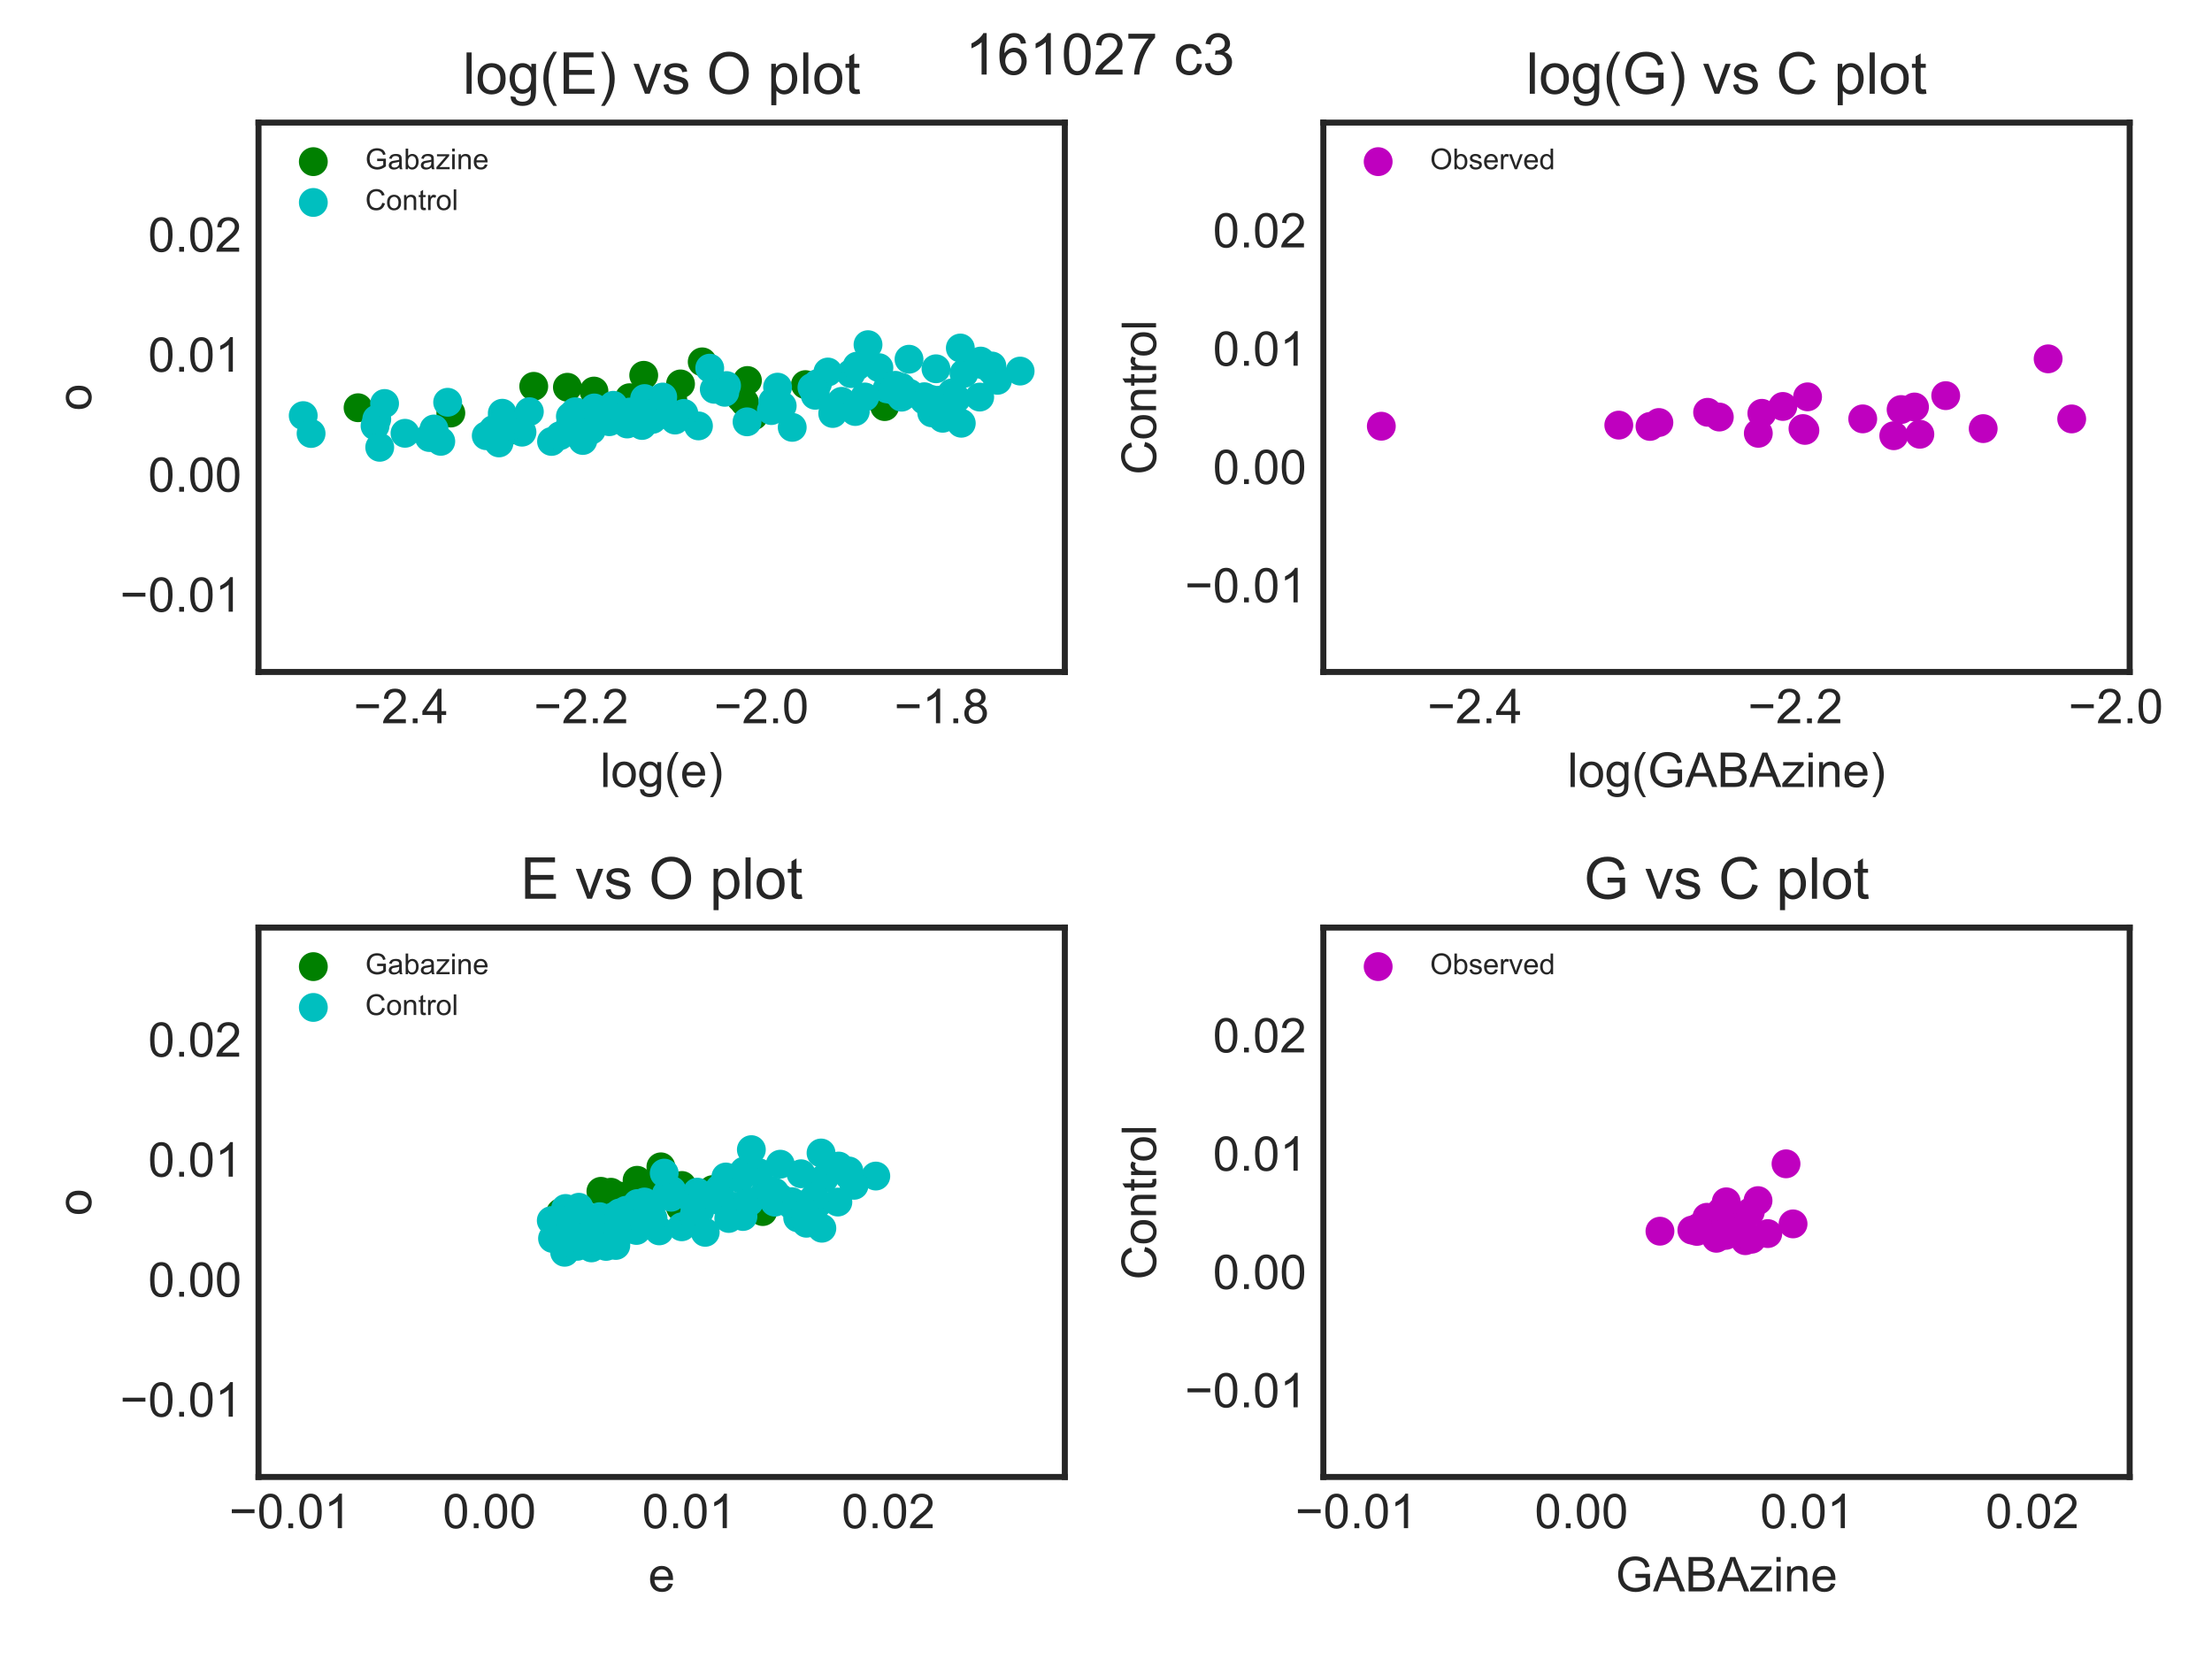 <?xml version="1.0" encoding="utf-8" standalone="no"?>
<!DOCTYPE svg PUBLIC "-//W3C//DTD SVG 1.1//EN"
  "http://www.w3.org/Graphics/SVG/1.1/DTD/svg11.dtd">
<!-- Created with matplotlib (http://matplotlib.org/) -->
<svg height="345pt" version="1.1" viewBox="0 0 460 345" width="460pt" xmlns="http://www.w3.org/2000/svg" xmlns:xlink="http://www.w3.org/1999/xlink">
 <defs>
  <style type="text/css">
*{stroke-linecap:butt;stroke-linejoin:round;}
  </style>
 </defs>
 <g id="figure_1">
  <g id="patch_1">
   <path d="M 0 345.6 
L 460.8 345.6 
L 460.8 0 
L 0 0 
z
" style="fill:#ffffff;"/>
  </g>
  <g id="axes_1">
   <g id="patch_2">
    <path d="M 53.76 139.74 
L 221.439 139.74 
L 221.439 25.496 
L 53.76 25.496 
z
" style="fill:#ffffff;"/>
   </g>
   <g id="matplotlib.axis_1">
    <g id="xtick_1">
     <g id="line2d_1"/>
     <g id="text_1">
      <!-- −2.4 -->
      <defs>
       <path d="M 52.828 31.203 
L 5.562 31.203 
L 5.562 39.406 
L 52.828 39.406 
z
" id="ArialMT-2212"/>
       <path d="M 50.344 8.453 
L 50.344 0 
L 3.031 0 
Q 2.938 3.172 4.047 6.109 
Q 5.859 10.938 9.828 15.625 
Q 13.812 20.312 21.344 26.469 
Q 33.016 36.031 37.109 41.625 
Q 41.219 47.219 41.219 52.203 
Q 41.219 57.422 37.469 61 
Q 33.734 64.594 27.734 64.594 
Q 21.391 64.594 17.578 60.781 
Q 13.766 56.984 13.719 50.25 
L 4.688 51.172 
Q 5.609 61.281 11.656 66.578 
Q 17.719 71.875 27.938 71.875 
Q 38.234 71.875 44.234 66.156 
Q 50.25 60.453 50.25 52 
Q 50.25 47.703 48.484 43.547 
Q 46.734 39.406 42.656 34.812 
Q 38.578 30.219 29.109 22.219 
Q 21.188 15.578 18.938 13.203 
Q 16.703 10.844 15.234 8.453 
z
" id="ArialMT-32"/>
       <path d="M 9.078 0 
L 9.078 10.016 
L 19.094 10.016 
L 19.094 0 
z
" id="ArialMT-2e"/>
       <path d="M 32.328 0 
L 32.328 17.141 
L 1.266 17.141 
L 1.266 25.203 
L 33.938 71.578 
L 41.109 71.578 
L 41.109 25.203 
L 50.781 25.203 
L 50.781 17.141 
L 41.109 17.141 
L 41.109 0 
z
M 32.328 25.203 
L 32.328 57.469 
L 9.906 25.203 
z
" id="ArialMT-34"/>
      </defs>
      <g style="fill:#262626;" transform="translate(73.525 150.398)scale(0.1 -0.1)">
       <use xlink:href="#ArialMT-2212"/>
       <use x="58.398" xlink:href="#ArialMT-32"/>
       <use x="114.014" xlink:href="#ArialMT-2e"/>
       <use x="141.797" xlink:href="#ArialMT-34"/>
      </g>
     </g>
    </g>
    <g id="xtick_2">
     <g id="line2d_2"/>
     <g id="text_2">
      <!-- −2.2 -->
      <g style="fill:#262626;" transform="translate(111 150.398)scale(0.1 -0.1)">
       <use xlink:href="#ArialMT-2212"/>
       <use x="58.398" xlink:href="#ArialMT-32"/>
       <use x="114.014" xlink:href="#ArialMT-2e"/>
       <use x="141.797" xlink:href="#ArialMT-32"/>
      </g>
     </g>
    </g>
    <g id="xtick_3">
     <g id="line2d_3"/>
     <g id="text_3">
      <!-- −2.0 -->
      <defs>
       <path d="M 4.156 35.297 
Q 4.156 48 6.766 55.734 
Q 9.375 63.484 14.516 67.672 
Q 19.672 71.875 27.484 71.875 
Q 33.25 71.875 37.594 69.547 
Q 41.938 67.234 44.766 62.859 
Q 47.609 58.5 49.219 52.219 
Q 50.828 45.953 50.828 35.297 
Q 50.828 22.703 48.234 14.969 
Q 45.656 7.234 40.5 3 
Q 35.359 -1.219 27.484 -1.219 
Q 17.141 -1.219 11.234 6.203 
Q 4.156 15.141 4.156 35.297 
M 13.188 35.297 
Q 13.188 17.672 17.312 11.828 
Q 21.438 6 27.484 6 
Q 33.547 6 37.672 11.859 
Q 41.797 17.719 41.797 35.297 
Q 41.797 52.984 37.672 58.781 
Q 33.547 64.594 27.391 64.594 
Q 21.344 64.594 17.719 59.469 
Q 13.188 52.938 13.188 35.297 
" id="ArialMT-30"/>
      </defs>
      <g style="fill:#262626;" transform="translate(148.475 150.398)scale(0.1 -0.1)">
       <use xlink:href="#ArialMT-2212"/>
       <use x="58.398" xlink:href="#ArialMT-32"/>
       <use x="114.014" xlink:href="#ArialMT-2e"/>
       <use x="141.797" xlink:href="#ArialMT-30"/>
      </g>
     </g>
    </g>
    <g id="xtick_4">
     <g id="line2d_4"/>
     <g id="text_4">
      <!-- −1.8 -->
      <defs>
       <path d="M 37.25 0 
L 28.469 0 
L 28.469 56 
Q 25.297 52.984 20.141 49.953 
Q 14.984 46.922 10.891 45.406 
L 10.891 53.906 
Q 18.266 57.375 23.781 62.297 
Q 29.297 67.234 31.594 71.875 
L 37.25 71.875 
z
" id="ArialMT-31"/>
       <path d="M 17.672 38.812 
Q 12.203 40.828 9.562 44.531 
Q 6.938 48.25 6.938 53.422 
Q 6.938 61.234 12.547 66.547 
Q 18.172 71.875 27.484 71.875 
Q 36.859 71.875 42.578 66.422 
Q 48.297 60.984 48.297 53.172 
Q 48.297 48.188 45.672 44.5 
Q 43.062 40.828 37.75 38.812 
Q 44.344 36.672 47.781 31.875 
Q 51.219 27.094 51.219 20.453 
Q 51.219 11.281 44.719 5.031 
Q 38.234 -1.219 27.641 -1.219 
Q 17.047 -1.219 10.547 5.047 
Q 4.047 11.328 4.047 20.703 
Q 4.047 27.688 7.594 32.391 
Q 11.141 37.109 17.672 38.812 
M 15.922 53.719 
Q 15.922 48.641 19.188 45.406 
Q 22.469 42.188 27.688 42.188 
Q 32.766 42.188 36.016 45.375 
Q 39.266 48.578 39.266 53.219 
Q 39.266 58.062 35.906 61.359 
Q 32.562 64.656 27.594 64.656 
Q 22.562 64.656 19.234 61.422 
Q 15.922 58.203 15.922 53.719 
M 13.094 20.656 
Q 13.094 16.891 14.875 13.375 
Q 16.656 9.859 20.172 7.922 
Q 23.688 6 27.734 6 
Q 34.031 6 38.125 10.047 
Q 42.234 14.109 42.234 20.359 
Q 42.234 26.703 38.016 30.859 
Q 33.797 35.016 27.438 35.016 
Q 21.234 35.016 17.156 30.906 
Q 13.094 26.812 13.094 20.656 
" id="ArialMT-38"/>
      </defs>
      <g style="fill:#262626;" transform="translate(185.95 150.398)scale(0.1 -0.1)">
       <use xlink:href="#ArialMT-2212"/>
       <use x="58.398" xlink:href="#ArialMT-31"/>
       <use x="114.014" xlink:href="#ArialMT-2e"/>
       <use x="141.797" xlink:href="#ArialMT-38"/>
      </g>
     </g>
    </g>
    <g id="text_5">
     <!-- log(e) -->
     <defs>
      <path d="M 6.391 0 
L 6.391 71.578 
L 15.188 71.578 
L 15.188 0 
z
" id="ArialMT-6c"/>
      <path d="M 3.328 25.922 
Q 3.328 40.328 11.328 47.266 
Q 18.016 53.031 27.641 53.031 
Q 38.328 53.031 45.109 46.016 
Q 51.906 39.016 51.906 26.656 
Q 51.906 16.656 48.906 10.906 
Q 45.906 5.172 40.156 2 
Q 34.422 -1.172 27.641 -1.172 
Q 16.75 -1.172 10.031 5.812 
Q 3.328 12.797 3.328 25.922 
M 12.359 25.922 
Q 12.359 15.969 16.703 11.016 
Q 21.047 6.062 27.641 6.062 
Q 34.188 6.062 38.531 11.031 
Q 42.875 16.016 42.875 26.219 
Q 42.875 35.844 38.5 40.797 
Q 34.125 45.75 27.641 45.75 
Q 21.047 45.75 16.703 40.812 
Q 12.359 35.891 12.359 25.922 
" id="ArialMT-6f"/>
      <path d="M 4.984 -4.297 
L 13.531 -5.562 
Q 14.062 -9.516 16.5 -11.328 
Q 19.781 -13.766 25.438 -13.766 
Q 31.547 -13.766 34.859 -11.328 
Q 38.188 -8.891 39.359 -4.5 
Q 40.047 -1.812 39.984 6.781 
Q 34.234 0 25.641 0 
Q 14.938 0 9.078 7.719 
Q 3.219 15.438 3.219 26.219 
Q 3.219 33.641 5.906 39.906 
Q 8.594 46.188 13.688 49.609 
Q 18.797 53.031 25.688 53.031 
Q 34.859 53.031 40.828 45.609 
L 40.828 51.859 
L 48.922 51.859 
L 48.922 7.031 
Q 48.922 -5.078 46.453 -10.125 
Q 44 -15.188 38.641 -18.109 
Q 33.297 -21.047 25.484 -21.047 
Q 16.219 -21.047 10.5 -16.875 
Q 4.781 -12.703 4.984 -4.297 
M 12.25 26.859 
Q 12.25 16.656 16.297 11.969 
Q 20.359 7.281 26.469 7.281 
Q 32.516 7.281 36.609 11.938 
Q 40.719 16.609 40.719 26.562 
Q 40.719 36.078 36.5 40.906 
Q 32.281 45.75 26.312 45.75 
Q 20.453 45.75 16.344 40.984 
Q 12.25 36.234 12.25 26.859 
" id="ArialMT-67"/>
      <path d="M 23.391 -21.047 
Q 16.109 -11.859 11.078 0.438 
Q 6.062 12.75 6.062 25.922 
Q 6.062 37.547 9.812 48.188 
Q 14.203 60.547 23.391 72.797 
L 29.688 72.797 
Q 23.781 62.641 21.875 58.297 
Q 18.891 51.562 17.188 44.234 
Q 15.094 35.109 15.094 25.875 
Q 15.094 2.391 29.688 -21.047 
z
" id="ArialMT-28"/>
      <path d="M 42.094 16.703 
L 51.172 15.578 
Q 49.031 7.625 43.219 3.219 
Q 37.406 -1.172 28.375 -1.172 
Q 17 -1.172 10.328 5.828 
Q 3.656 12.844 3.656 25.484 
Q 3.656 38.578 10.391 45.797 
Q 17.141 53.031 27.875 53.031 
Q 38.281 53.031 44.875 45.953 
Q 51.469 38.875 51.469 26.031 
Q 51.469 25.25 51.422 23.688 
L 12.75 23.688 
Q 13.234 15.141 17.578 10.594 
Q 21.922 6.062 28.422 6.062 
Q 33.25 6.062 36.672 8.594 
Q 40.094 11.141 42.094 16.703 
M 13.234 30.906 
L 42.188 30.906 
Q 41.609 37.453 38.875 40.719 
Q 34.672 45.797 27.984 45.797 
Q 21.922 45.797 17.797 41.75 
Q 13.672 37.703 13.234 30.906 
" id="ArialMT-65"/>
      <path d="M 12.359 -21.047 
L 6.062 -21.047 
Q 20.656 2.391 20.656 25.875 
Q 20.656 35.062 18.562 44.094 
Q 16.891 51.422 13.922 58.156 
Q 12.016 62.547 6.062 72.797 
L 12.359 72.797 
Q 21.531 60.547 25.922 48.188 
Q 29.688 37.547 29.688 25.922 
Q 29.688 12.75 24.625 0.438 
Q 19.578 -11.859 12.359 -21.047 
" id="ArialMT-29"/>
     </defs>
     <g style="fill:#262626;" transform="translate(124.818 163.665)scale(0.1 -0.1)">
      <use xlink:href="#ArialMT-6c"/>
      <use x="22.217" xlink:href="#ArialMT-6f"/>
      <use x="77.832" xlink:href="#ArialMT-67"/>
      <use x="133.447" xlink:href="#ArialMT-28"/>
      <use x="166.748" xlink:href="#ArialMT-65"/>
      <use x="222.363" xlink:href="#ArialMT-29"/>
     </g>
    </g>
   </g>
   <g id="matplotlib.axis_2">
    <g id="ytick_1">
     <g id="line2d_5"/>
     <g id="text_6">
      <!-- −0.01 -->
      <g style="fill:#262626;" transform="translate(24.958 127.204)scale(0.1 -0.1)">
       <use xlink:href="#ArialMT-2212"/>
       <use x="58.398" xlink:href="#ArialMT-30"/>
       <use x="114.014" xlink:href="#ArialMT-2e"/>
       <use x="141.797" xlink:href="#ArialMT-30"/>
       <use x="197.412" xlink:href="#ArialMT-31"/>
      </g>
     </g>
    </g>
    <g id="ytick_2">
     <g id="line2d_6"/>
     <g id="text_7">
      <!-- 0.00 -->
      <g style="fill:#262626;" transform="translate(30.799 102.25)scale(0.1 -0.1)">
       <use xlink:href="#ArialMT-30"/>
       <use x="55.615" xlink:href="#ArialMT-2e"/>
       <use x="83.398" xlink:href="#ArialMT-30"/>
       <use x="139.014" xlink:href="#ArialMT-30"/>
      </g>
     </g>
    </g>
    <g id="ytick_3">
     <g id="line2d_7"/>
     <g id="text_8">
      <!-- 0.01 -->
      <g style="fill:#262626;" transform="translate(30.799 77.295)scale(0.1 -0.1)">
       <use xlink:href="#ArialMT-30"/>
       <use x="55.615" xlink:href="#ArialMT-2e"/>
       <use x="83.398" xlink:href="#ArialMT-30"/>
       <use x="139.014" xlink:href="#ArialMT-31"/>
      </g>
     </g>
    </g>
    <g id="ytick_4">
     <g id="line2d_8"/>
     <g id="text_9">
      <!-- 0.02 -->
      <g style="fill:#262626;" transform="translate(30.799 52.341)scale(0.1 -0.1)">
       <use xlink:href="#ArialMT-30"/>
       <use x="55.615" xlink:href="#ArialMT-2e"/>
       <use x="83.398" xlink:href="#ArialMT-30"/>
       <use x="139.014" xlink:href="#ArialMT-32"/>
      </g>
     </g>
    </g>
    <g id="text_10">
     <!-- o -->
     <g style="fill:#262626;" transform="translate(18.971 85.399)rotate(-90)scale(0.1 -0.1)">
      <use xlink:href="#ArialMT-6f"/>
     </g>
    </g>
   </g>
   <g id="PathCollection_1">
    <defs>
     <path d="M 0 3 
C 0.796 3 1.559 2.684 2.121 2.121 
C 2.684 1.559 3 0.796 3 0 
C 3 -0.796 2.684 -1.559 2.121 -2.121 
C 1.559 -2.684 0.796 -3 0 -3 
C -0.796 -3 -1.559 -2.684 -2.121 -2.121 
C -2.684 -1.559 -3 -0.796 -3 0 
C -3 0.796 -2.684 1.559 -2.121 2.121 
C -1.559 2.684 -0.796 3 0 3 
z
" id="C0_0_ea7e833839"/>
    </defs>
    <g clip-path="url(#pe34dad76c0)">
     <use style="fill:#008000;" x="130.918" xlink:href="#C0_0_ea7e833839" y="82.708"/>
    </g>
    <g clip-path="url(#pe34dad76c0)">
     <use style="fill:#008000;" x="93.753" xlink:href="#C0_0_ea7e833839" y="85.893"/>
    </g>
    <g clip-path="url(#pe34dad76c0)">
     <use style="fill:#008000;" x="154.023" xlink:href="#C0_0_ea7e833839" y="82.752"/>
    </g>
    <g clip-path="url(#pe34dad76c0)">
     <use style="fill:#008000;" x="123.516" xlink:href="#C0_0_ea7e833839" y="81.325"/>
    </g>
    <g clip-path="url(#pe34dad76c0)">
     <use style="fill:#008000;" x="183.977" xlink:href="#C0_0_ea7e833839" y="84.555"/>
    </g>
    <g clip-path="url(#pe34dad76c0)">
     <use style="fill:#008000;" x="156.74" xlink:href="#C0_0_ea7e833839" y="86.453"/>
    </g>
    <g clip-path="url(#pe34dad76c0)">
     <use style="fill:#008000;" x="74.465" xlink:href="#C0_0_ea7e833839" y="84.79"/>
    </g>
    <g clip-path="url(#pe34dad76c0)">
     <use style="fill:#008000;" x="117.997" xlink:href="#C0_0_ea7e833839" y="80.534"/>
    </g>
    <g clip-path="url(#pe34dad76c0)">
     <use style="fill:#008000;" x="110.996" xlink:href="#C0_0_ea7e833839" y="80.342"/>
    </g>
    <g clip-path="url(#pe34dad76c0)">
     <use style="fill:#008000;" x="104.996" xlink:href="#C0_0_ea7e833839" y="89.985"/>
    </g>
    <g clip-path="url(#pe34dad76c0)">
     <use style="fill:#008000;" x="154.834" xlink:href="#C0_0_ea7e833839" y="83.665"/>
    </g>
    <g clip-path="url(#pe34dad76c0)">
     <use style="fill:#008000;" x="139.912" xlink:href="#C0_0_ea7e833839" y="83.206"/>
    </g>
    <g clip-path="url(#pe34dad76c0)">
     <use style="fill:#008000;" x="119.783" xlink:href="#C0_0_ea7e833839" y="85.729"/>
    </g>
    <g clip-path="url(#pe34dad76c0)">
     <use style="fill:#008000;" x="146.032" xlink:href="#C0_0_ea7e833839" y="75.251"/>
    </g>
    <g clip-path="url(#pe34dad76c0)">
     <use style="fill:#008000;" x="133.446" xlink:href="#C0_0_ea7e833839" y="83.742"/>
    </g>
    <g clip-path="url(#pe34dad76c0)">
     <use style="fill:#008000;" x="167.494" xlink:href="#C0_0_ea7e833839" y="79.986"/>
    </g>
    <g clip-path="url(#pe34dad76c0)">
     <use style="fill:#008000;" x="133.674" xlink:href="#C0_0_ea7e833839" y="82.647"/>
    </g>
    <g clip-path="url(#pe34dad76c0)">
     <use style="fill:#008000;" x="141.519" xlink:href="#C0_0_ea7e833839" y="79.841"/>
    </g>
    <g clip-path="url(#pe34dad76c0)">
     <use style="fill:#008000;" x="155.434" xlink:href="#C0_0_ea7e833839" y="79.129"/>
    </g>
    <g clip-path="url(#pe34dad76c0)">
     <use style="fill:#008000;" x="133.867" xlink:href="#C0_0_ea7e833839" y="78.047"/>
    </g>
   </g>
   <g id="PathCollection_2">
    <defs>
     <path d="M 0 3 
C 0.796 3 1.559 2.684 2.121 2.121 
C 2.684 1.559 3 0.796 3 0 
C 3 -0.796 2.684 -1.559 2.121 -2.121 
C 1.559 -2.684 0.796 -3 0 -3 
C -0.796 -3 -1.559 -2.684 -2.121 -2.121 
C -2.684 -1.559 -3 -0.796 -3 0 
C -3 0.796 -2.684 1.559 -2.121 2.121 
C -1.559 2.684 -0.796 3 0 3 
z
" id="C1_0_bd279d3f02"/>
    </defs>
    <g clip-path="url(#pe34dad76c0)">
     <use style="fill:#00bfbf;" x="118.658" xlink:href="#C1_0_bd279d3f02" y="88.016"/>
    </g>
    <g clip-path="url(#pe34dad76c0)">
     <use style="fill:#00bfbf;" x="139.587" xlink:href="#C1_0_bd279d3f02" y="86.05"/>
    </g>
    <g clip-path="url(#pe34dad76c0)">
     <use style="fill:#00bfbf;" x="126.665" xlink:href="#C1_0_bd279d3f02" y="86.416"/>
    </g>
    <g clip-path="url(#pe34dad76c0)">
     <use style="fill:#00bfbf;" x="78.351" xlink:href="#C1_0_bd279d3f02" y="87.17"/>
    </g>
    <g clip-path="url(#pe34dad76c0)">
     <use style="fill:#00bfbf;" x="189.104" xlink:href="#C1_0_bd279d3f02" y="81.788"/>
    </g>
    <g clip-path="url(#pe34dad76c0)">
     <use style="fill:#00bfbf;" x="200.467" xlink:href="#C1_0_bd279d3f02" y="77.646"/>
    </g>
    <g clip-path="url(#pe34dad76c0)">
     <use style="fill:#00bfbf;" x="130.429" xlink:href="#C1_0_bd279d3f02" y="88.171"/>
    </g>
    <g clip-path="url(#pe34dad76c0)">
     <use style="fill:#00bfbf;" x="77.996" xlink:href="#C1_0_bd279d3f02" y="88.556"/>
    </g>
    <g clip-path="url(#pe34dad76c0)">
     <use style="fill:#00bfbf;" x="203.734" xlink:href="#C1_0_bd279d3f02" y="82.576"/>
    </g>
    <g clip-path="url(#pe34dad76c0)">
     <use style="fill:#00bfbf;" x="184.469" xlink:href="#C1_0_bd279d3f02" y="80.866"/>
    </g>
    <g clip-path="url(#pe34dad76c0)">
     <use style="fill:#00bfbf;" x="175.02" xlink:href="#C1_0_bd279d3f02" y="83.461"/>
    </g>
    <g clip-path="url(#pe34dad76c0)">
     <use style="fill:#00bfbf;" x="195.511" xlink:href="#C1_0_bd279d3f02" y="83.2"/>
    </g>
    <g clip-path="url(#pe34dad76c0)">
     <use style="fill:#00bfbf;" x="119.611" xlink:href="#C1_0_bd279d3f02" y="85.626"/>
    </g>
    <g clip-path="url(#pe34dad76c0)">
     <use style="fill:#00bfbf;" x="108.549" xlink:href="#C1_0_bd279d3f02" y="89.873"/>
    </g>
    <g clip-path="url(#pe34dad76c0)">
     <use style="fill:#00bfbf;" x="155.354" xlink:href="#C1_0_bd279d3f02" y="87.722"/>
    </g>
    <g clip-path="url(#pe34dad76c0)">
     <use style="fill:#00bfbf;" x="118.617" xlink:href="#C1_0_bd279d3f02" y="86.589"/>
    </g>
    <g clip-path="url(#pe34dad76c0)">
     <use style="fill:#00bfbf;" x="212.142" xlink:href="#C1_0_bd279d3f02" y="77.169"/>
    </g>
    <g clip-path="url(#pe34dad76c0)">
     <use style="fill:#00bfbf;" x="147.594" xlink:href="#C1_0_bd279d3f02" y="76.558"/>
    </g>
    <g clip-path="url(#pe34dad76c0)">
     <use style="fill:#00bfbf;" x="104.454" xlink:href="#C1_0_bd279d3f02" y="85.935"/>
    </g>
    <g clip-path="url(#pe34dad76c0)">
     <use style="fill:#00bfbf;" x="207.434" xlink:href="#C1_0_bd279d3f02" y="79.092"/>
    </g>
    <g clip-path="url(#pe34dad76c0)">
     <use style="fill:#00bfbf;" x="102.605" xlink:href="#C1_0_bd279d3f02" y="89.324"/>
    </g>
    <g clip-path="url(#pe34dad76c0)">
     <use style="fill:#00bfbf;" x="164.749" xlink:href="#C1_0_bd279d3f02" y="88.872"/>
    </g>
    <g clip-path="url(#pe34dad76c0)">
     <use style="fill:#00bfbf;" x="193.762" xlink:href="#C1_0_bd279d3f02" y="85.852"/>
    </g>
    <g clip-path="url(#pe34dad76c0)">
     <use style="fill:#00bfbf;" x="206.305" xlink:href="#C1_0_bd279d3f02" y="77.1"/>
    </g>
    <g clip-path="url(#pe34dad76c0)">
     <use style="fill:#00bfbf;" x="170.008" xlink:href="#C1_0_bd279d3f02" y="79.771"/>
    </g>
    <g clip-path="url(#pe34dad76c0)">
     <use style="fill:#00bfbf;" x="187.455" xlink:href="#C1_0_bd279d3f02" y="80.533"/>
    </g>
    <g clip-path="url(#pe34dad76c0)">
     <use style="fill:#00bfbf;" x="192.203" xlink:href="#C1_0_bd279d3f02" y="83.226"/>
    </g>
    <g clip-path="url(#pe34dad76c0)">
     <use style="fill:#00bfbf;" x="185.708" xlink:href="#C1_0_bd279d3f02" y="81.147"/>
    </g>
    <g clip-path="url(#pe34dad76c0)">
     <use style="fill:#00bfbf;" x="206.272" xlink:href="#C1_0_bd279d3f02" y="76.112"/>
    </g>
    <g clip-path="url(#pe34dad76c0)">
     <use style="fill:#00bfbf;" x="104.522" xlink:href="#C1_0_bd279d3f02" y="86.561"/>
    </g>
    <g clip-path="url(#pe34dad76c0)">
     <use style="fill:#00bfbf;" x="127.934" xlink:href="#C1_0_bd279d3f02" y="86.945"/>
    </g>
    <g clip-path="url(#pe34dad76c0)">
     <use style="fill:#00bfbf;" x="196.038" xlink:href="#C1_0_bd279d3f02" y="86.982"/>
    </g>
    <g clip-path="url(#pe34dad76c0)">
     <use style="fill:#00bfbf;" x="145.249" xlink:href="#C1_0_bd279d3f02" y="88.569"/>
    </g>
    <g clip-path="url(#pe34dad76c0)">
     <use style="fill:#00bfbf;" x="133.517" xlink:href="#C1_0_bd279d3f02" y="88.481"/>
    </g>
    <g clip-path="url(#pe34dad76c0)">
     <use style="fill:#00bfbf;" x="90.257" xlink:href="#C1_0_bd279d3f02" y="89.21"/>
    </g>
    <g clip-path="url(#pe34dad76c0)">
     <use style="fill:#00bfbf;" x="106.25" xlink:href="#C1_0_bd279d3f02" y="88.351"/>
    </g>
    <g clip-path="url(#pe34dad76c0)">
     <use style="fill:#00bfbf;" x="79.975" xlink:href="#C1_0_bd279d3f02" y="83.91"/>
    </g>
    <g clip-path="url(#pe34dad76c0)">
     <use style="fill:#00bfbf;" x="176.936" xlink:href="#C1_0_bd279d3f02" y="77.697"/>
    </g>
    <g clip-path="url(#pe34dad76c0)">
     <use style="fill:#00bfbf;" x="110.081" xlink:href="#C1_0_bd279d3f02" y="85.612"/>
    </g>
    <g clip-path="url(#pe34dad76c0)">
     <use style="fill:#00bfbf;" x="93.093" xlink:href="#C1_0_bd279d3f02" y="83.656"/>
    </g>
    <g clip-path="url(#pe34dad76c0)">
     <use style="fill:#00bfbf;" x="126.712" xlink:href="#C1_0_bd279d3f02" y="87.696"/>
    </g>
    <g clip-path="url(#pe34dad76c0)">
     <use style="fill:#00bfbf;" x="134.05" xlink:href="#C1_0_bd279d3f02" y="82.883"/>
    </g>
    <g clip-path="url(#pe34dad76c0)">
     <use style="fill:#00bfbf;" x="114.697" xlink:href="#C1_0_bd279d3f02" y="91.8"/>
    </g>
    <g clip-path="url(#pe34dad76c0)">
     <use style="fill:#00bfbf;" x="134.025" xlink:href="#C1_0_bd279d3f02" y="84.559"/>
    </g>
    <g clip-path="url(#pe34dad76c0)">
     <use style="fill:#00bfbf;" x="63.058" xlink:href="#C1_0_bd279d3f02" y="86.43"/>
    </g>
    <g clip-path="url(#pe34dad76c0)">
     <use style="fill:#00bfbf;" x="89.288" xlink:href="#C1_0_bd279d3f02" y="90.987"/>
    </g>
    <g clip-path="url(#pe34dad76c0)">
     <use style="fill:#00bfbf;" x="172.169" xlink:href="#C1_0_bd279d3f02" y="77.364"/>
    </g>
    <g clip-path="url(#pe34dad76c0)">
     <use style="fill:#00bfbf;" x="192.216" xlink:href="#C1_0_bd279d3f02" y="82.501"/>
    </g>
    <g clip-path="url(#pe34dad76c0)">
     <use style="fill:#00bfbf;" x="194.645" xlink:href="#C1_0_bd279d3f02" y="76.691"/>
    </g>
    <g clip-path="url(#pe34dad76c0)">
     <use style="fill:#00bfbf;" x="64.693" xlink:href="#C1_0_bd279d3f02" y="90.149"/>
    </g>
    <g clip-path="url(#pe34dad76c0)">
     <use style="fill:#00bfbf;" x="78.967" xlink:href="#C1_0_bd279d3f02" y="93.019"/>
    </g>
    <g clip-path="url(#pe34dad76c0)">
     <use style="fill:#00bfbf;" x="177.861" xlink:href="#C1_0_bd279d3f02" y="85.579"/>
    </g>
    <g clip-path="url(#pe34dad76c0)">
     <use style="fill:#00bfbf;" x="199.708" xlink:href="#C1_0_bd279d3f02" y="72.371"/>
    </g>
    <g clip-path="url(#pe34dad76c0)">
     <use style="fill:#00bfbf;" x="189.037" xlink:href="#C1_0_bd279d3f02" y="74.704"/>
    </g>
    <g clip-path="url(#pe34dad76c0)">
     <use style="fill:#00bfbf;" x="161.702" xlink:href="#C1_0_bd279d3f02" y="80.511"/>
    </g>
    <g clip-path="url(#pe34dad76c0)">
     <use style="fill:#00bfbf;" x="204.466" xlink:href="#C1_0_bd279d3f02" y="75.896"/>
    </g>
    <g clip-path="url(#pe34dad76c0)">
     <use style="fill:#00bfbf;" x="173.168" xlink:href="#C1_0_bd279d3f02" y="85.989"/>
    </g>
    <g clip-path="url(#pe34dad76c0)">
     <use style="fill:#00bfbf;" x="187.475" xlink:href="#C1_0_bd279d3f02" y="82.596"/>
    </g>
    <g clip-path="url(#pe34dad76c0)">
     <use style="fill:#00bfbf;" x="127.543" xlink:href="#C1_0_bd279d3f02" y="84.285"/>
    </g>
    <g clip-path="url(#pe34dad76c0)">
     <use style="fill:#00bfbf;" x="116.472" xlink:href="#C1_0_bd279d3f02" y="90.601"/>
    </g>
    <g clip-path="url(#pe34dad76c0)">
     <use style="fill:#00bfbf;" x="135.712" xlink:href="#C1_0_bd279d3f02" y="87.212"/>
    </g>
    <g clip-path="url(#pe34dad76c0)">
     <use style="fill:#00bfbf;" x="160.712" xlink:href="#C1_0_bd279d3f02" y="83.517"/>
    </g>
    <g clip-path="url(#pe34dad76c0)">
     <use style="fill:#00bfbf;" x="103.769" xlink:href="#C1_0_bd279d3f02" y="92.109"/>
    </g>
    <g clip-path="url(#pe34dad76c0)">
     <use style="fill:#00bfbf;" x="199.906" xlink:href="#C1_0_bd279d3f02" y="88.017"/>
    </g>
    <g clip-path="url(#pe34dad76c0)">
     <use style="fill:#00bfbf;" x="182.774" xlink:href="#C1_0_bd279d3f02" y="76.456"/>
    </g>
    <g clip-path="url(#pe34dad76c0)">
     <use style="fill:#00bfbf;" x="132.264" xlink:href="#C1_0_bd279d3f02" y="87.383"/>
    </g>
    <g clip-path="url(#pe34dad76c0)">
     <use style="fill:#00bfbf;" x="193.656" xlink:href="#C1_0_bd279d3f02" y="83.07"/>
    </g>
    <g clip-path="url(#pe34dad76c0)">
     <use style="fill:#00bfbf;" x="123.581" xlink:href="#C1_0_bd279d3f02" y="84.834"/>
    </g>
    <g clip-path="url(#pe34dad76c0)">
     <use style="fill:#00bfbf;" x="104.455" xlink:href="#C1_0_bd279d3f02" y="88.699"/>
    </g>
    <g clip-path="url(#pe34dad76c0)">
     <use style="fill:#00bfbf;" x="160.397" xlink:href="#C1_0_bd279d3f02" y="85.382"/>
    </g>
    <g clip-path="url(#pe34dad76c0)">
     <use style="fill:#00bfbf;" x="179.844" xlink:href="#C1_0_bd279d3f02" y="82.553"/>
    </g>
    <g clip-path="url(#pe34dad76c0)">
     <use style="fill:#00bfbf;" x="186.209" xlink:href="#C1_0_bd279d3f02" y="80.13"/>
    </g>
    <g clip-path="url(#pe34dad76c0)">
     <use style="fill:#00bfbf;" x="142.21" xlink:href="#C1_0_bd279d3f02" y="85.965"/>
    </g>
    <g clip-path="url(#pe34dad76c0)">
     <use style="fill:#00bfbf;" x="140.373" xlink:href="#C1_0_bd279d3f02" y="87.352"/>
    </g>
    <g clip-path="url(#pe34dad76c0)">
     <use style="fill:#00bfbf;" x="130.951" xlink:href="#C1_0_bd279d3f02" y="85.69"/>
    </g>
    <g clip-path="url(#pe34dad76c0)">
     <use style="fill:#00bfbf;" x="103.891" xlink:href="#C1_0_bd279d3f02" y="88.566"/>
    </g>
    <g clip-path="url(#pe34dad76c0)">
     <use style="fill:#00bfbf;" x="121.207" xlink:href="#C1_0_bd279d3f02" y="91.601"/>
    </g>
    <g clip-path="url(#pe34dad76c0)">
     <use style="fill:#00bfbf;" x="198.884" xlink:href="#C1_0_bd279d3f02" y="82.901"/>
    </g>
    <g clip-path="url(#pe34dad76c0)">
     <use style="fill:#00bfbf;" x="91.662" xlink:href="#C1_0_bd279d3f02" y="91.779"/>
    </g>
    <g clip-path="url(#pe34dad76c0)">
     <use style="fill:#00bfbf;" x="197.983" xlink:href="#C1_0_bd279d3f02" y="81.698"/>
    </g>
    <g clip-path="url(#pe34dad76c0)">
     <use style="fill:#00bfbf;" x="148.539" xlink:href="#C1_0_bd279d3f02" y="80.957"/>
    </g>
    <g clip-path="url(#pe34dad76c0)">
     <use style="fill:#00bfbf;" x="178.241" xlink:href="#C1_0_bd279d3f02" y="76.138"/>
    </g>
    <g clip-path="url(#pe34dad76c0)">
     <use style="fill:#00bfbf;" x="169.509" xlink:href="#C1_0_bd279d3f02" y="81.511"/>
    </g>
    <g clip-path="url(#pe34dad76c0)">
     <use style="fill:#00bfbf;" x="162.663" xlink:href="#C1_0_bd279d3f02" y="84.411"/>
    </g>
    <g clip-path="url(#pe34dad76c0)">
     <use style="fill:#00bfbf;" x="151.094" xlink:href="#C1_0_bd279d3f02" y="80.185"/>
    </g>
    <g clip-path="url(#pe34dad76c0)">
     <use style="fill:#00bfbf;" x="195.883" xlink:href="#C1_0_bd279d3f02" y="84.853"/>
    </g>
    <g clip-path="url(#pe34dad76c0)">
     <use style="fill:#00bfbf;" x="180.511" xlink:href="#C1_0_bd279d3f02" y="71.677"/>
    </g>
    <g clip-path="url(#pe34dad76c0)">
     <use style="fill:#00bfbf;" x="203.928" xlink:href="#C1_0_bd279d3f02" y="75.089"/>
    </g>
    <g clip-path="url(#pe34dad76c0)">
     <use style="fill:#00bfbf;" x="169.53" xlink:href="#C1_0_bd279d3f02" y="82.202"/>
    </g>
    <g clip-path="url(#pe34dad76c0)">
     <use style="fill:#00bfbf;" x="84.22" xlink:href="#C1_0_bd279d3f02" y="90.106"/>
    </g>
    <g clip-path="url(#pe34dad76c0)">
     <use style="fill:#00bfbf;" x="137.822" xlink:href="#C1_0_bd279d3f02" y="82.565"/>
    </g>
    <g clip-path="url(#pe34dad76c0)">
     <use style="fill:#00bfbf;" x="168.85" xlink:href="#C1_0_bd279d3f02" y="80.575"/>
    </g>
    <g clip-path="url(#pe34dad76c0)">
     <use style="fill:#00bfbf;" x="122.983" xlink:href="#C1_0_bd279d3f02" y="89.435"/>
    </g>
    <g clip-path="url(#pe34dad76c0)">
     <use style="fill:#00bfbf;" x="101.118" xlink:href="#C1_0_bd279d3f02" y="90.609"/>
    </g>
    <g clip-path="url(#pe34dad76c0)">
     <use style="fill:#00bfbf;" x="150.727" xlink:href="#C1_0_bd279d3f02" y="81.58"/>
    </g>
   </g>
   <g id="patch_3">
    <path d="M 53.76 139.74 
L 53.76 25.496 
" style="fill:none;stroke:#262626;stroke-linecap:square;stroke-linejoin:miter;stroke-width:1.25;"/>
   </g>
   <g id="patch_4">
    <path d="M 221.439 139.74 
L 221.439 25.496 
" style="fill:none;stroke:#262626;stroke-linecap:square;stroke-linejoin:miter;stroke-width:1.25;"/>
   </g>
   <g id="patch_5">
    <path d="M 53.76 139.74 
L 221.439 139.74 
" style="fill:none;stroke:#262626;stroke-linecap:square;stroke-linejoin:miter;stroke-width:1.25;"/>
   </g>
   <g id="patch_6">
    <path d="M 53.76 25.496 
L 221.439 25.496 
" style="fill:none;stroke:#262626;stroke-linecap:square;stroke-linejoin:miter;stroke-width:1.25;"/>
   </g>
   <g id="text_11">
    <!-- log(E) vs O plot -->
    <defs>
     <path d="M 7.906 0 
L 7.906 71.578 
L 59.672 71.578 
L 59.672 63.141 
L 17.391 63.141 
L 17.391 41.219 
L 56.984 41.219 
L 56.984 32.812 
L 17.391 32.812 
L 17.391 8.453 
L 61.328 8.453 
L 61.328 0 
z
" id="ArialMT-45"/>
     <path id="ArialMT-20"/>
     <path d="M 21 0 
L 1.266 51.859 
L 10.547 51.859 
L 21.688 20.797 
Q 23.484 15.766 25 10.359 
Q 26.172 14.453 28.266 20.219 
L 39.797 51.859 
L 48.828 51.859 
L 29.203 0 
z
" id="ArialMT-76"/>
     <path d="M 3.078 15.484 
L 11.766 16.844 
Q 12.5 11.625 15.844 8.844 
Q 19.188 6.062 25.203 6.062 
Q 31.25 6.062 34.172 8.516 
Q 37.109 10.984 37.109 14.312 
Q 37.109 17.281 34.516 19 
Q 32.719 20.172 25.531 21.969 
Q 15.875 24.422 12.141 26.203 
Q 8.406 27.984 6.469 31.125 
Q 4.547 34.281 4.547 38.094 
Q 4.547 41.547 6.125 44.5 
Q 7.719 47.469 10.453 49.422 
Q 12.5 50.922 16.031 51.969 
Q 19.578 53.031 23.641 53.031 
Q 29.734 53.031 34.344 51.266 
Q 38.969 49.516 41.156 46.5 
Q 43.359 43.5 44.188 38.484 
L 35.594 37.312 
Q 35.016 41.312 32.203 43.547 
Q 29.391 45.797 24.266 45.797 
Q 18.219 45.797 15.625 43.797 
Q 13.031 41.797 13.031 39.109 
Q 13.031 37.406 14.109 36.031 
Q 15.188 34.625 17.484 33.688 
Q 18.797 33.203 25.25 31.453 
Q 34.578 28.953 38.25 27.359 
Q 41.938 25.781 44.031 22.75 
Q 46.141 19.734 46.141 15.234 
Q 46.141 10.844 43.578 6.953 
Q 41.016 3.078 36.172 0.953 
Q 31.344 -1.172 25.25 -1.172 
Q 15.141 -1.172 9.844 3.031 
Q 4.547 7.234 3.078 15.484 
" id="ArialMT-73"/>
     <path d="M 4.828 34.859 
Q 4.828 52.688 14.391 62.766 
Q 23.969 72.859 39.109 72.859 
Q 49.031 72.859 56.984 68.109 
Q 64.938 63.375 69.109 54.906 
Q 73.297 46.438 73.297 35.688 
Q 73.297 24.812 68.891 16.219 
Q 64.5 7.625 56.438 3.203 
Q 48.391 -1.219 39.062 -1.219 
Q 28.953 -1.219 20.984 3.656 
Q 13.031 8.547 8.922 16.984 
Q 4.828 25.438 4.828 34.859 
M 14.594 34.719 
Q 14.594 21.781 21.547 14.328 
Q 28.516 6.891 39.016 6.891 
Q 49.703 6.891 56.609 14.406 
Q 63.531 21.922 63.531 35.75 
Q 63.531 44.484 60.578 51 
Q 57.625 57.516 51.922 61.109 
Q 46.234 64.703 39.156 64.703 
Q 29.109 64.703 21.844 57.781 
Q 14.594 50.875 14.594 34.719 
" id="ArialMT-4f"/>
     <path d="M 6.594 -19.875 
L 6.594 51.859 
L 14.594 51.859 
L 14.594 45.125 
Q 17.438 49.078 21 51.047 
Q 24.562 53.031 29.641 53.031 
Q 36.281 53.031 41.359 49.609 
Q 46.438 46.188 49.016 39.953 
Q 51.609 33.734 51.609 26.312 
Q 51.609 18.359 48.75 11.984 
Q 45.906 5.609 40.453 2.219 
Q 35.016 -1.172 29 -1.172 
Q 24.609 -1.172 21.109 0.688 
Q 17.625 2.547 15.375 5.375 
L 15.375 -19.875 
z
M 14.547 25.641 
Q 14.547 15.625 18.594 10.844 
Q 22.656 6.062 28.422 6.062 
Q 34.281 6.062 38.453 11.016 
Q 42.625 15.969 42.625 26.375 
Q 42.625 36.281 38.547 41.203 
Q 34.469 46.141 28.812 46.141 
Q 23.188 46.141 18.859 40.891 
Q 14.547 35.641 14.547 25.641 
" id="ArialMT-70"/>
     <path d="M 25.781 7.859 
L 27.047 0.094 
Q 23.344 -0.688 20.406 -0.688 
Q 15.625 -0.688 12.984 0.828 
Q 10.359 2.344 9.281 4.812 
Q 8.203 7.281 8.203 15.188 
L 8.203 45.016 
L 1.766 45.016 
L 1.766 51.859 
L 8.203 51.859 
L 8.203 64.703 
L 16.938 69.969 
L 16.938 51.859 
L 25.781 51.859 
L 25.781 45.016 
L 16.938 45.016 
L 16.938 14.703 
Q 16.938 10.938 17.406 9.859 
Q 17.875 8.797 18.922 8.156 
Q 19.969 7.516 21.922 7.516 
Q 23.391 7.516 25.781 7.859 
" id="ArialMT-74"/>
    </defs>
    <g style="fill:#262626;" transform="translate(96.255 19.496)scale(0.12 -0.12)">
     <use xlink:href="#ArialMT-6c"/>
     <use x="22.217" xlink:href="#ArialMT-6f"/>
     <use x="77.832" xlink:href="#ArialMT-67"/>
     <use x="133.447" xlink:href="#ArialMT-28"/>
     <use x="166.748" xlink:href="#ArialMT-45"/>
     <use x="233.447" xlink:href="#ArialMT-29"/>
     <use x="266.748" xlink:href="#ArialMT-20"/>
     <use x="294.531" xlink:href="#ArialMT-76"/>
     <use x="344.531" xlink:href="#ArialMT-73"/>
     <use x="394.531" xlink:href="#ArialMT-20"/>
     <use x="422.314" xlink:href="#ArialMT-4f"/>
     <use x="500.098" xlink:href="#ArialMT-20"/>
     <use x="527.881" xlink:href="#ArialMT-70"/>
     <use x="583.496" xlink:href="#ArialMT-6c"/>
     <use x="605.713" xlink:href="#ArialMT-6f"/>
     <use x="661.328" xlink:href="#ArialMT-74"/>
    </g>
   </g>
   <g id="legend_1">
    <g id="PathCollection_3">
     <path d="M 65.16 36.616 
C 65.956 36.616 66.719 36.3 67.281 35.737 
C 67.844 35.175 68.16 34.412 68.16 33.616 
C 68.16 32.82 67.844 32.057 67.281 31.495 
C 66.719 30.932 65.956 30.616 65.16 30.616 
C 64.364 30.616 63.601 30.932 63.039 31.495 
C 62.476 32.057 62.16 32.82 62.16 33.616 
C 62.16 34.412 62.476 35.175 63.039 35.737 
C 63.601 36.3 64.364 36.616 65.16 36.616 
z
" style="fill:#008000;"/>
    </g>
    <g id="text_12">
     <!-- Gabazine -->
     <defs>
      <path d="M 41.219 28.078 
L 41.219 36.469 
L 71.531 36.531 
L 71.531 9.969 
Q 64.547 4.391 57.125 1.578 
Q 49.703 -1.219 41.891 -1.219 
Q 31.344 -1.219 22.719 3.297 
Q 14.109 7.812 9.719 16.359 
Q 5.328 24.906 5.328 35.453 
Q 5.328 45.906 9.688 54.953 
Q 14.062 64.016 22.266 68.406 
Q 30.469 72.797 41.156 72.797 
Q 48.922 72.797 55.188 70.281 
Q 61.469 67.781 65.031 63.281 
Q 68.609 58.797 70.453 51.562 
L 61.922 49.219 
Q 60.297 54.688 57.906 57.812 
Q 55.516 60.938 51.062 62.812 
Q 46.625 64.703 41.219 64.703 
Q 34.719 64.703 29.984 62.719 
Q 25.25 60.75 22.344 57.516 
Q 19.438 54.297 17.828 50.438 
Q 15.094 43.797 15.094 36.031 
Q 15.094 26.469 18.391 20.016 
Q 21.688 13.578 27.984 10.453 
Q 34.281 7.328 41.359 7.328 
Q 47.516 7.328 53.375 9.688 
Q 59.234 12.062 62.25 14.75 
L 62.25 28.078 
z
" id="ArialMT-47"/>
      <path d="M 40.438 6.391 
Q 35.547 2.25 31.031 0.531 
Q 26.516 -1.172 21.344 -1.172 
Q 12.797 -1.172 8.203 3 
Q 3.609 7.172 3.609 13.672 
Q 3.609 17.484 5.344 20.625 
Q 7.078 23.781 9.891 25.688 
Q 12.703 27.594 16.219 28.562 
Q 18.797 29.25 24.031 29.891 
Q 34.672 31.156 39.703 32.906 
Q 39.75 34.719 39.75 35.203 
Q 39.75 40.578 37.25 42.781 
Q 33.891 45.75 27.25 45.75 
Q 21.047 45.75 18.094 43.578 
Q 15.141 41.406 13.719 35.891 
L 5.125 37.062 
Q 6.297 42.578 8.984 45.969 
Q 11.672 49.359 16.75 51.188 
Q 21.828 53.031 28.516 53.031 
Q 35.156 53.031 39.297 51.469 
Q 43.453 49.906 45.406 47.531 
Q 47.359 45.172 48.141 41.547 
Q 48.578 39.312 48.578 33.453 
L 48.578 21.734 
Q 48.578 9.469 49.141 6.219 
Q 49.703 2.984 51.375 0 
L 42.188 0 
Q 40.828 2.734 40.438 6.391 
M 39.703 26.031 
Q 34.906 24.078 25.344 22.703 
Q 19.922 21.922 17.672 20.938 
Q 15.438 19.969 14.203 18.094 
Q 12.984 16.219 12.984 13.922 
Q 12.984 10.406 15.641 8.062 
Q 18.312 5.719 23.438 5.719 
Q 28.516 5.719 32.469 7.938 
Q 36.422 10.156 38.281 14.016 
Q 39.703 17 39.703 22.797 
z
" id="ArialMT-61"/>
      <path d="M 14.703 0 
L 6.547 0 
L 6.547 71.578 
L 15.328 71.578 
L 15.328 46.047 
Q 20.906 53.031 29.547 53.031 
Q 34.328 53.031 38.594 51.094 
Q 42.875 49.172 45.625 45.672 
Q 48.391 42.188 49.953 37.25 
Q 51.516 32.328 51.516 26.703 
Q 51.516 13.375 44.922 6.094 
Q 38.328 -1.172 29.109 -1.172 
Q 19.922 -1.172 14.703 6.5 
z
M 14.594 26.312 
Q 14.594 17 17.141 12.844 
Q 21.297 6.062 28.375 6.062 
Q 34.125 6.062 38.328 11.062 
Q 42.531 16.062 42.531 25.984 
Q 42.531 36.141 38.5 40.969 
Q 34.469 45.797 28.766 45.797 
Q 23 45.797 18.797 40.797 
Q 14.594 35.797 14.594 26.312 
" id="ArialMT-62"/>
      <path d="M 1.953 0 
L 1.953 7.125 
L 34.969 45.016 
Q 29.344 44.734 25.047 44.734 
L 3.906 44.734 
L 3.906 51.859 
L 46.297 51.859 
L 46.297 46.047 
L 18.219 13.141 
L 12.797 7.125 
Q 18.703 7.562 23.875 7.562 
L 47.859 7.562 
L 47.859 0 
z
" id="ArialMT-7a"/>
      <path d="M 6.641 61.469 
L 6.641 71.578 
L 15.438 71.578 
L 15.438 61.469 
z
M 6.641 0 
L 6.641 51.859 
L 15.438 51.859 
L 15.438 0 
z
" id="ArialMT-69"/>
      <path d="M 6.594 0 
L 6.594 51.859 
L 14.5 51.859 
L 14.5 44.484 
Q 20.219 53.031 31 53.031 
Q 35.688 53.031 39.625 51.344 
Q 43.562 49.656 45.516 46.922 
Q 47.469 44.188 48.25 40.438 
Q 48.734 37.984 48.734 31.891 
L 48.734 0 
L 39.938 0 
L 39.938 31.547 
Q 39.938 36.922 38.906 39.578 
Q 37.891 42.234 35.281 43.812 
Q 32.672 45.406 29.156 45.406 
Q 23.531 45.406 19.453 41.844 
Q 15.375 38.281 15.375 28.328 
L 15.375 0 
z
" id="ArialMT-6e"/>
     </defs>
     <g style="fill:#262626;" transform="translate(75.96 35.191)scale(0.06 -0.06)">
      <use xlink:href="#ArialMT-47"/>
      <use x="77.783" xlink:href="#ArialMT-61"/>
      <use x="133.398" xlink:href="#ArialMT-62"/>
      <use x="189.014" xlink:href="#ArialMT-61"/>
      <use x="244.629" xlink:href="#ArialMT-7a"/>
      <use x="294.629" xlink:href="#ArialMT-69"/>
      <use x="316.846" xlink:href="#ArialMT-6e"/>
      <use x="372.461" xlink:href="#ArialMT-65"/>
     </g>
    </g>
    <g id="PathCollection_4">
     <path d="M 65.16 45.103 
C 65.956 45.103 66.719 44.787 67.281 44.224 
C 67.844 43.662 68.16 42.899 68.16 42.103 
C 68.16 41.308 67.844 40.544 67.281 39.982 
C 66.719 39.419 65.956 39.103 65.16 39.103 
C 64.364 39.103 63.601 39.419 63.039 39.982 
C 62.476 40.544 62.16 41.308 62.16 42.103 
C 62.16 42.899 62.476 43.662 63.039 44.224 
C 63.601 44.787 64.364 45.103 65.16 45.103 
z
" style="fill:#00bfbf;"/>
    </g>
    <g id="text_13">
     <!-- Control -->
     <defs>
      <path d="M 58.797 25.094 
L 68.266 22.703 
Q 65.281 11.031 57.547 4.906 
Q 49.812 -1.219 38.625 -1.219 
Q 27.047 -1.219 19.797 3.484 
Q 12.547 8.203 8.766 17.141 
Q 4.984 26.078 4.984 36.328 
Q 4.984 47.516 9.25 55.828 
Q 13.531 64.156 21.406 68.469 
Q 29.297 72.797 38.766 72.797 
Q 49.516 72.797 56.828 67.328 
Q 64.156 61.859 67.047 51.953 
L 57.719 49.75 
Q 55.219 57.562 50.484 61.125 
Q 45.75 64.703 38.578 64.703 
Q 30.328 64.703 24.781 60.734 
Q 19.234 56.781 16.984 50.109 
Q 14.75 43.453 14.75 36.375 
Q 14.75 27.25 17.406 20.438 
Q 20.062 13.625 25.672 10.25 
Q 31.297 6.891 37.844 6.891 
Q 45.797 6.891 51.312 11.469 
Q 56.844 16.062 58.797 25.094 
" id="ArialMT-43"/>
      <path d="M 6.5 0 
L 6.5 51.859 
L 14.406 51.859 
L 14.406 44 
Q 17.438 49.516 20 51.266 
Q 22.562 53.031 25.641 53.031 
Q 30.078 53.031 34.672 50.203 
L 31.641 42.047 
Q 28.422 43.953 25.203 43.953 
Q 22.312 43.953 20.016 42.219 
Q 17.719 40.484 16.75 37.406 
Q 15.281 32.719 15.281 27.156 
L 15.281 0 
z
" id="ArialMT-72"/>
     </defs>
     <g style="fill:#262626;" transform="translate(75.96 43.678)scale(0.06 -0.06)">
      <use xlink:href="#ArialMT-43"/>
      <use x="72.217" xlink:href="#ArialMT-6f"/>
      <use x="127.832" xlink:href="#ArialMT-6e"/>
      <use x="183.447" xlink:href="#ArialMT-74"/>
      <use x="211.23" xlink:href="#ArialMT-72"/>
      <use x="244.531" xlink:href="#ArialMT-6f"/>
      <use x="300.146" xlink:href="#ArialMT-6c"/>
     </g>
    </g>
   </g>
  </g>
  <g id="axes_2">
   <g id="patch_7">
    <path d="M 275.199 139.74 
L 442.879 139.74 
L 442.879 25.496 
L 275.199 25.496 
z
" style="fill:#ffffff;"/>
   </g>
   <g id="matplotlib.axis_3">
    <g id="xtick_5">
     <g id="line2d_9"/>
     <g id="text_14">
      <!-- −2.4 -->
      <g style="fill:#262626;" transform="translate(296.832 150.398)scale(0.1 -0.1)">
       <use xlink:href="#ArialMT-2212"/>
       <use x="58.398" xlink:href="#ArialMT-32"/>
       <use x="114.014" xlink:href="#ArialMT-2e"/>
       <use x="141.797" xlink:href="#ArialMT-34"/>
      </g>
     </g>
    </g>
    <g id="xtick_6">
     <g id="line2d_10"/>
     <g id="text_15">
      <!-- −2.2 -->
      <g style="fill:#262626;" transform="translate(363.485 150.398)scale(0.1 -0.1)">
       <use xlink:href="#ArialMT-2212"/>
       <use x="58.398" xlink:href="#ArialMT-32"/>
       <use x="114.014" xlink:href="#ArialMT-2e"/>
       <use x="141.797" xlink:href="#ArialMT-32"/>
      </g>
     </g>
    </g>
    <g id="xtick_7">
     <g id="line2d_11"/>
     <g id="text_16">
      <!-- −2.0 -->
      <g style="fill:#262626;" transform="translate(430.138 150.398)scale(0.1 -0.1)">
       <use xlink:href="#ArialMT-2212"/>
       <use x="58.398" xlink:href="#ArialMT-32"/>
       <use x="114.014" xlink:href="#ArialMT-2e"/>
       <use x="141.797" xlink:href="#ArialMT-30"/>
      </g>
     </g>
    </g>
    <g id="text_17">
     <!-- log(GABAzine) -->
     <defs>
      <path d="M -0.141 0 
L 27.344 71.578 
L 37.547 71.578 
L 66.844 0 
L 56.062 0 
L 47.703 21.688 
L 17.781 21.688 
L 9.906 0 
z
M 20.516 29.391 
L 44.781 29.391 
L 37.312 49.219 
Q 33.891 58.25 32.234 64.062 
Q 30.859 57.172 28.375 50.391 
z
" id="ArialMT-41"/>
      <path d="M 7.328 0 
L 7.328 71.578 
L 34.188 71.578 
Q 42.391 71.578 47.344 69.406 
Q 52.297 67.234 55.094 62.719 
Q 57.906 58.203 57.906 53.266 
Q 57.906 48.688 55.422 44.625 
Q 52.938 40.578 47.906 38.094 
Q 54.391 36.188 57.875 31.594 
Q 61.375 27 61.375 20.75 
Q 61.375 15.719 59.25 11.391 
Q 57.125 7.078 54 4.734 
Q 50.875 2.391 46.156 1.188 
Q 41.453 0 34.625 0 
z
M 16.797 41.5 
L 32.281 41.5 
Q 38.578 41.5 41.312 42.328 
Q 44.922 43.406 46.75 45.891 
Q 48.578 48.391 48.578 52.156 
Q 48.578 55.719 46.875 58.422 
Q 45.172 61.141 41.984 62.141 
Q 38.812 63.141 31.109 63.141 
L 16.797 63.141 
z
M 16.797 8.453 
L 34.625 8.453 
Q 39.203 8.453 41.062 8.797 
Q 44.344 9.375 46.531 10.734 
Q 48.734 12.109 50.141 14.719 
Q 51.562 17.328 51.562 20.75 
Q 51.562 24.75 49.516 27.703 
Q 47.469 30.672 43.828 31.859 
Q 40.188 33.062 33.344 33.062 
L 16.797 33.062 
z
" id="ArialMT-42"/>
     </defs>
     <g style="fill:#262626;" transform="translate(325.971 163.665)scale(0.1 -0.1)">
      <use xlink:href="#ArialMT-6c"/>
      <use x="22.217" xlink:href="#ArialMT-6f"/>
      <use x="77.832" xlink:href="#ArialMT-67"/>
      <use x="133.447" xlink:href="#ArialMT-28"/>
      <use x="166.748" xlink:href="#ArialMT-47"/>
      <use x="244.531" xlink:href="#ArialMT-41"/>
      <use x="311.23" xlink:href="#ArialMT-42"/>
      <use x="377.93" xlink:href="#ArialMT-41"/>
      <use x="444.629" xlink:href="#ArialMT-7a"/>
      <use x="494.629" xlink:href="#ArialMT-69"/>
      <use x="516.846" xlink:href="#ArialMT-6e"/>
      <use x="572.461" xlink:href="#ArialMT-65"/>
      <use x="628.076" xlink:href="#ArialMT-29"/>
     </g>
    </g>
   </g>
   <g id="matplotlib.axis_4">
    <g id="ytick_5">
     <g id="line2d_12"/>
     <g id="text_18">
      <!-- −0.01 -->
      <g style="fill:#262626;" transform="translate(246.398 125.264)scale(0.1 -0.1)">
       <use xlink:href="#ArialMT-2212"/>
       <use x="58.398" xlink:href="#ArialMT-30"/>
       <use x="114.014" xlink:href="#ArialMT-2e"/>
       <use x="141.797" xlink:href="#ArialMT-30"/>
       <use x="197.412" xlink:href="#ArialMT-31"/>
      </g>
     </g>
    </g>
    <g id="ytick_6">
     <g id="line2d_13"/>
     <g id="text_19">
      <!-- 0.00 -->
      <g style="fill:#262626;" transform="translate(252.238 100.66)scale(0.1 -0.1)">
       <use xlink:href="#ArialMT-30"/>
       <use x="55.615" xlink:href="#ArialMT-2e"/>
       <use x="83.398" xlink:href="#ArialMT-30"/>
       <use x="139.014" xlink:href="#ArialMT-30"/>
      </g>
     </g>
    </g>
    <g id="ytick_7">
     <g id="line2d_14"/>
     <g id="text_20">
      <!-- 0.01 -->
      <g style="fill:#262626;" transform="translate(252.238 76.056)scale(0.1 -0.1)">
       <use xlink:href="#ArialMT-30"/>
       <use x="55.615" xlink:href="#ArialMT-2e"/>
       <use x="83.398" xlink:href="#ArialMT-30"/>
       <use x="139.014" xlink:href="#ArialMT-31"/>
      </g>
     </g>
    </g>
    <g id="ytick_8">
     <g id="line2d_15"/>
     <g id="text_21">
      <!-- 0.02 -->
      <g style="fill:#262626;" transform="translate(252.238 51.451)scale(0.1 -0.1)">
       <use xlink:href="#ArialMT-30"/>
       <use x="55.615" xlink:href="#ArialMT-2e"/>
       <use x="83.398" xlink:href="#ArialMT-30"/>
       <use x="139.014" xlink:href="#ArialMT-32"/>
      </g>
     </g>
    </g>
    <g id="text_22">
     <!-- Control -->
     <g style="fill:#262626;" transform="translate(240.41 98.735)rotate(-90)scale(0.1 -0.1)">
      <use xlink:href="#ArialMT-43"/>
      <use x="72.217" xlink:href="#ArialMT-6f"/>
      <use x="127.832" xlink:href="#ArialMT-6e"/>
      <use x="183.447" xlink:href="#ArialMT-74"/>
      <use x="211.23" xlink:href="#ArialMT-72"/>
      <use x="244.531" xlink:href="#ArialMT-6f"/>
      <use x="300.146" xlink:href="#ArialMT-6c"/>
     </g>
    </g>
   </g>
   <g id="PathCollection_5">
    <defs>
     <path d="M 0 3 
C 0.796 3 1.559 2.684 2.121 2.121 
C 2.684 1.559 3 0.796 3 0 
C 3 -0.796 2.684 -1.559 2.121 -2.121 
C 1.559 -2.684 0.796 -3 0 -3 
C -0.796 -3 -1.559 -2.684 -2.121 -2.121 
C -2.684 -1.559 -3 -0.796 -3 0 
C -3 0.796 -2.684 1.559 -2.121 2.121 
C -1.559 2.684 -0.796 3 0 3 
z
" id="C2_0_ea487641fc"/>
    </defs>
    <g clip-path="url(#pe15704bb76)">
     <use style="fill:#bf00bf;" x="375.343" xlink:href="#C2_0_ea487641fc" y="89.505"/>
    </g>
    <g clip-path="url(#pe15704bb76)">
     <use style="fill:#bf00bf;" x="343.13" xlink:href="#C2_0_ea487641fc" y="88.679"/>
    </g>
    <g clip-path="url(#pe15704bb76)">
     <use style="fill:#bf00bf;" x="357.542" xlink:href="#C2_0_ea487641fc" y="86.728"/>
    </g>
    <g clip-path="url(#pe15704bb76)">
     <use style="fill:#bf00bf;" x="387.366" xlink:href="#C2_0_ea487641fc" y="87.108"/>
    </g>
    <g clip-path="url(#pe15704bb76)">
     <use style="fill:#bf00bf;" x="425.923" xlink:href="#C2_0_ea487641fc" y="74.625"/>
    </g>
    <g clip-path="url(#pe15704bb76)">
     <use style="fill:#bf00bf;" x="336.64" xlink:href="#C2_0_ea487641fc" y="88.407"/>
    </g>
    <g clip-path="url(#pe15704bb76)">
     <use style="fill:#bf00bf;" x="393.823" xlink:href="#C2_0_ea487641fc" y="90.611"/>
    </g>
    <g clip-path="url(#pe15704bb76)">
     <use style="fill:#bf00bf;" x="395.346" xlink:href="#C2_0_ea487641fc" y="85.168"/>
    </g>
    <g clip-path="url(#pe15704bb76)">
     <use style="fill:#bf00bf;" x="355.11" xlink:href="#C2_0_ea487641fc" y="85.742"/>
    </g>
    <g clip-path="url(#pe15704bb76)">
     <use style="fill:#bf00bf;" x="366.389" xlink:href="#C2_0_ea487641fc" y="85.952"/>
    </g>
    <g clip-path="url(#pe15704bb76)">
     <use style="fill:#bf00bf;" x="370.759" xlink:href="#C2_0_ea487641fc" y="84.524"/>
    </g>
    <g clip-path="url(#pe15704bb76)">
     <use style="fill:#bf00bf;" x="374.942" xlink:href="#C2_0_ea487641fc" y="89.124"/>
    </g>
    <g clip-path="url(#pe15704bb76)">
     <use style="fill:#bf00bf;" x="287.256" xlink:href="#C2_0_ea487641fc" y="88.636"/>
    </g>
    <g clip-path="url(#pe15704bb76)">
     <use style="fill:#bf00bf;" x="344.977" xlink:href="#C2_0_ea487641fc" y="87.865"/>
    </g>
    <g clip-path="url(#pe15704bb76)">
     <use style="fill:#bf00bf;" x="430.822" xlink:href="#C2_0_ea487641fc" y="87.118"/>
    </g>
    <g clip-path="url(#pe15704bb76)">
     <use style="fill:#bf00bf;" x="365.653" xlink:href="#C2_0_ea487641fc" y="90.11"/>
    </g>
    <g clip-path="url(#pe15704bb76)">
     <use style="fill:#bf00bf;" x="398.134" xlink:href="#C2_0_ea487641fc" y="84.638"/>
    </g>
    <g clip-path="url(#pe15704bb76)">
     <use style="fill:#bf00bf;" x="399.247" xlink:href="#C2_0_ea487641fc" y="90.306"/>
    </g>
    <g clip-path="url(#pe15704bb76)">
     <use style="fill:#bf00bf;" x="375.897" xlink:href="#C2_0_ea487641fc" y="82.527"/>
    </g>
    <g clip-path="url(#pe15704bb76)">
     <use style="fill:#bf00bf;" x="404.625" xlink:href="#C2_0_ea487641fc" y="82.277"/>
    </g>
    <g clip-path="url(#pe15704bb76)">
     <use style="fill:#bf00bf;" x="412.418" xlink:href="#C2_0_ea487641fc" y="89.133"/>
    </g>
   </g>
   <g id="patch_8">
    <path d="M 275.199 139.74 
L 275.199 25.496 
" style="fill:none;stroke:#262626;stroke-linecap:square;stroke-linejoin:miter;stroke-width:1.25;"/>
   </g>
   <g id="patch_9">
    <path d="M 442.879 139.74 
L 442.879 25.496 
" style="fill:none;stroke:#262626;stroke-linecap:square;stroke-linejoin:miter;stroke-width:1.25;"/>
   </g>
   <g id="patch_10">
    <path d="M 275.199 139.74 
L 442.879 139.74 
" style="fill:none;stroke:#262626;stroke-linecap:square;stroke-linejoin:miter;stroke-width:1.25;"/>
   </g>
   <g id="patch_11">
    <path d="M 275.199 25.496 
L 442.879 25.496 
" style="fill:none;stroke:#262626;stroke-linecap:square;stroke-linejoin:miter;stroke-width:1.25;"/>
   </g>
   <g id="text_23">
    <!-- log(G) vs C plot -->
    <g style="fill:#262626;" transform="translate(317.363 19.496)scale(0.12 -0.12)">
     <use xlink:href="#ArialMT-6c"/>
     <use x="22.217" xlink:href="#ArialMT-6f"/>
     <use x="77.832" xlink:href="#ArialMT-67"/>
     <use x="133.447" xlink:href="#ArialMT-28"/>
     <use x="166.748" xlink:href="#ArialMT-47"/>
     <use x="244.531" xlink:href="#ArialMT-29"/>
     <use x="277.832" xlink:href="#ArialMT-20"/>
     <use x="305.615" xlink:href="#ArialMT-76"/>
     <use x="355.615" xlink:href="#ArialMT-73"/>
     <use x="405.615" xlink:href="#ArialMT-20"/>
     <use x="433.398" xlink:href="#ArialMT-43"/>
     <use x="505.615" xlink:href="#ArialMT-20"/>
     <use x="533.398" xlink:href="#ArialMT-70"/>
     <use x="589.014" xlink:href="#ArialMT-6c"/>
     <use x="611.23" xlink:href="#ArialMT-6f"/>
     <use x="666.846" xlink:href="#ArialMT-74"/>
    </g>
   </g>
   <g id="legend_2">
    <g id="PathCollection_6">
     <path d="M 286.599 36.616 
C 287.395 36.616 288.158 36.3 288.721 35.737 
C 289.283 35.175 289.599 34.412 289.599 33.616 
C 289.599 32.82 289.283 32.057 288.721 31.495 
C 288.158 30.932 287.395 30.616 286.599 30.616 
C 285.804 30.616 285.041 30.932 284.478 31.495 
C 283.916 32.057 283.599 32.82 283.599 33.616 
C 283.599 34.412 283.916 35.175 284.478 35.737 
C 285.041 36.3 285.804 36.616 286.599 36.616 
z
" style="fill:#bf00bf;"/>
    </g>
    <g id="text_24">
     <!-- Observed -->
     <defs>
      <path d="M 40.234 0 
L 40.234 6.547 
Q 35.297 -1.172 25.734 -1.172 
Q 19.531 -1.172 14.328 2.25 
Q 9.125 5.672 6.266 11.797 
Q 3.422 17.922 3.422 25.875 
Q 3.422 33.641 6 39.969 
Q 8.594 46.297 13.766 49.656 
Q 18.953 53.031 25.344 53.031 
Q 30.031 53.031 33.688 51.047 
Q 37.359 49.078 39.656 45.906 
L 39.656 71.578 
L 48.391 71.578 
L 48.391 0 
z
M 12.453 25.875 
Q 12.453 15.922 16.641 10.984 
Q 20.844 6.062 26.562 6.062 
Q 32.328 6.062 36.344 10.766 
Q 40.375 15.484 40.375 25.141 
Q 40.375 35.797 36.266 40.766 
Q 32.172 45.75 26.172 45.75 
Q 20.312 45.75 16.375 40.969 
Q 12.453 36.188 12.453 25.875 
" id="ArialMT-64"/>
     </defs>
     <g style="fill:#262626;" transform="translate(297.399 35.191)scale(0.06 -0.06)">
      <use xlink:href="#ArialMT-4f"/>
      <use x="77.783" xlink:href="#ArialMT-62"/>
      <use x="133.398" xlink:href="#ArialMT-73"/>
      <use x="183.398" xlink:href="#ArialMT-65"/>
      <use x="239.014" xlink:href="#ArialMT-72"/>
      <use x="272.314" xlink:href="#ArialMT-76"/>
      <use x="322.314" xlink:href="#ArialMT-65"/>
      <use x="377.93" xlink:href="#ArialMT-64"/>
     </g>
    </g>
   </g>
  </g>
  <g id="axes_3">
   <g id="patch_12">
    <path d="M 53.76 307.14 
L 221.439 307.14 
L 221.439 192.896 
L 53.76 192.896 
z
" style="fill:#ffffff;"/>
   </g>
   <g id="matplotlib.axis_5">
    <g id="xtick_8">
     <g id="line2d_16"/>
     <g id="text_25">
      <!-- −0.01 -->
      <g style="fill:#262626;" transform="translate(47.649 317.798)scale(0.1 -0.1)">
       <use xlink:href="#ArialMT-2212"/>
       <use x="58.398" xlink:href="#ArialMT-30"/>
       <use x="114.014" xlink:href="#ArialMT-2e"/>
       <use x="141.797" xlink:href="#ArialMT-30"/>
       <use x="197.412" xlink:href="#ArialMT-31"/>
      </g>
     </g>
    </g>
    <g id="xtick_9">
     <g id="line2d_17"/>
     <g id="text_26">
      <!-- 0.00 -->
      <g style="fill:#262626;" transform="translate(92.051 317.798)scale(0.1 -0.1)">
       <use xlink:href="#ArialMT-30"/>
       <use x="55.615" xlink:href="#ArialMT-2e"/>
       <use x="83.398" xlink:href="#ArialMT-30"/>
       <use x="139.014" xlink:href="#ArialMT-30"/>
      </g>
     </g>
    </g>
    <g id="xtick_10">
     <g id="line2d_18"/>
     <g id="text_27">
      <!-- 0.01 -->
      <g style="fill:#262626;" transform="translate(133.532 317.798)scale(0.1 -0.1)">
       <use xlink:href="#ArialMT-30"/>
       <use x="55.615" xlink:href="#ArialMT-2e"/>
       <use x="83.398" xlink:href="#ArialMT-30"/>
       <use x="139.014" xlink:href="#ArialMT-31"/>
      </g>
     </g>
    </g>
    <g id="xtick_11">
     <g id="line2d_19"/>
     <g id="text_28">
      <!-- 0.02 -->
      <g style="fill:#262626;" transform="translate(175.014 317.798)scale(0.1 -0.1)">
       <use xlink:href="#ArialMT-30"/>
       <use x="55.615" xlink:href="#ArialMT-2e"/>
       <use x="83.398" xlink:href="#ArialMT-30"/>
       <use x="139.014" xlink:href="#ArialMT-32"/>
      </g>
     </g>
    </g>
    <g id="text_29">
     <!-- e -->
     <g style="fill:#262626;" transform="translate(134.819 330.943)scale(0.1 -0.1)">
      <use xlink:href="#ArialMT-65"/>
     </g>
    </g>
   </g>
   <g id="matplotlib.axis_6">
    <g id="ytick_9">
     <g id="line2d_20"/>
     <g id="text_30">
      <!-- −0.01 -->
      <g style="fill:#262626;" transform="translate(24.958 294.604)scale(0.1 -0.1)">
       <use xlink:href="#ArialMT-2212"/>
       <use x="58.398" xlink:href="#ArialMT-30"/>
       <use x="114.014" xlink:href="#ArialMT-2e"/>
       <use x="141.797" xlink:href="#ArialMT-30"/>
       <use x="197.412" xlink:href="#ArialMT-31"/>
      </g>
     </g>
    </g>
    <g id="ytick_10">
     <g id="line2d_21"/>
     <g id="text_31">
      <!-- 0.00 -->
      <g style="fill:#262626;" transform="translate(30.799 269.65)scale(0.1 -0.1)">
       <use xlink:href="#ArialMT-30"/>
       <use x="55.615" xlink:href="#ArialMT-2e"/>
       <use x="83.398" xlink:href="#ArialMT-30"/>
       <use x="139.014" xlink:href="#ArialMT-30"/>
      </g>
     </g>
    </g>
    <g id="ytick_11">
     <g id="line2d_22"/>
     <g id="text_32">
      <!-- 0.01 -->
      <g style="fill:#262626;" transform="translate(30.799 244.695)scale(0.1 -0.1)">
       <use xlink:href="#ArialMT-30"/>
       <use x="55.615" xlink:href="#ArialMT-2e"/>
       <use x="83.398" xlink:href="#ArialMT-30"/>
       <use x="139.014" xlink:href="#ArialMT-31"/>
      </g>
     </g>
    </g>
    <g id="ytick_12">
     <g id="line2d_23"/>
     <g id="text_33">
      <!-- 0.02 -->
      <g style="fill:#262626;" transform="translate(30.799 219.741)scale(0.1 -0.1)">
       <use xlink:href="#ArialMT-30"/>
       <use x="55.615" xlink:href="#ArialMT-2e"/>
       <use x="83.398" xlink:href="#ArialMT-30"/>
       <use x="139.014" xlink:href="#ArialMT-32"/>
      </g>
     </g>
    </g>
    <g id="text_34">
     <!-- o -->
     <g style="fill:#262626;" transform="translate(18.971 252.799)rotate(-90)scale(0.1 -0.1)">
      <use xlink:href="#ArialMT-6f"/>
     </g>
    </g>
   </g>
   <g id="PathCollection_7">
    <defs>
     <path d="M 0 3 
C 0.796 3 1.559 2.684 2.121 2.121 
C 2.684 1.559 3 0.796 3 0 
C 3 -0.796 2.684 -1.559 2.121 -2.121 
C 1.559 -2.684 0.796 -3 0 -3 
C -0.796 -3 -1.559 -2.684 -2.121 -2.121 
C -2.684 -1.559 -3 -0.796 -3 0 
C -3 0.796 -2.684 1.559 -2.121 2.121 
C -1.559 2.684 -0.796 3 0 3 
z
" id="C3_0_96bf0cabdd"/>
    </defs>
    <g clip-path="url(#p806d766d32)">
     <use style="fill:#008000;" x="131.394" xlink:href="#C3_0_96bf0cabdd" y="250.108"/>
    </g>
    <g clip-path="url(#p806d766d32)">
     <use style="fill:#008000;" x="120.537" xlink:href="#C3_0_96bf0cabdd" y="253.293"/>
    </g>
    <g clip-path="url(#p806d766d32)">
     <use style="fill:#008000;" x="141.117" xlink:href="#C3_0_96bf0cabdd" y="250.152"/>
    </g>
    <g clip-path="url(#p806d766d32)">
     <use style="fill:#008000;" x="128.819" xlink:href="#C3_0_96bf0cabdd" y="248.725"/>
    </g>
    <g clip-path="url(#p806d766d32)">
     <use style="fill:#008000;" x="158.621" xlink:href="#C3_0_96bf0cabdd" y="251.955"/>
    </g>
    <g clip-path="url(#p806d766d32)">
     <use style="fill:#008000;" x="142.452" xlink:href="#C3_0_96bf0cabdd" y="253.853"/>
    </g>
    <g clip-path="url(#p806d766d32)">
     <use style="fill:#008000;" x="116.579" xlink:href="#C3_0_96bf0cabdd" y="252.19"/>
    </g>
    <g clip-path="url(#p806d766d32)">
     <use style="fill:#008000;" x="127.046" xlink:href="#C3_0_96bf0cabdd" y="247.934"/>
    </g>
    <g clip-path="url(#p806d766d32)">
     <use style="fill:#008000;" x="124.964" xlink:href="#C3_0_96bf0cabdd" y="247.742"/>
    </g>
    <g clip-path="url(#p806d766d32)">
     <use style="fill:#008000;" x="123.316" xlink:href="#C3_0_96bf0cabdd" y="257.385"/>
    </g>
    <g clip-path="url(#p806d766d32)">
     <use style="fill:#008000;" x="141.511" xlink:href="#C3_0_96bf0cabdd" y="251.065"/>
    </g>
    <g clip-path="url(#p806d766d32)">
     <use style="fill:#008000;" x="134.855" xlink:href="#C3_0_96bf0cabdd" y="250.606"/>
    </g>
    <g clip-path="url(#p806d766d32)">
     <use style="fill:#008000;" x="127.607" xlink:href="#C3_0_96bf0cabdd" y="253.129"/>
    </g>
    <g clip-path="url(#p806d766d32)">
     <use style="fill:#008000;" x="137.438" xlink:href="#C3_0_96bf0cabdd" y="242.651"/>
    </g>
    <g clip-path="url(#p806d766d32)">
     <use style="fill:#008000;" x="132.328" xlink:href="#C3_0_96bf0cabdd" y="251.142"/>
    </g>
    <g clip-path="url(#p806d766d32)">
     <use style="fill:#008000;" x="148.198" xlink:href="#C3_0_96bf0cabdd" y="247.386"/>
    </g>
    <g clip-path="url(#p806d766d32)">
     <use style="fill:#008000;" x="132.414" xlink:href="#C3_0_96bf0cabdd" y="250.047"/>
    </g>
    <g clip-path="url(#p806d766d32)">
     <use style="fill:#008000;" x="135.514" xlink:href="#C3_0_96bf0cabdd" y="247.241"/>
    </g>
    <g clip-path="url(#p806d766d32)">
     <use style="fill:#008000;" x="141.805" xlink:href="#C3_0_96bf0cabdd" y="246.529"/>
    </g>
    <g clip-path="url(#p806d766d32)">
     <use style="fill:#008000;" x="132.487" xlink:href="#C3_0_96bf0cabdd" y="245.447"/>
    </g>
   </g>
   <g id="PathCollection_8">
    <defs>
     <path d="M 0 3 
C 0.796 3 1.559 2.684 2.121 2.121 
C 2.684 1.559 3 0.796 3 0 
C 3 -0.796 2.684 -1.559 2.121 -2.121 
C 1.559 -2.684 0.796 -3 0 -3 
C -0.796 -3 -1.559 -2.684 -2.121 -2.121 
C -2.684 -1.559 -3 -0.796 -3 0 
C -3 0.796 -2.684 1.559 -2.121 2.121 
C -1.559 2.684 -0.796 3 0 3 
z
" id="C4_0_a3dcb1d059"/>
    </defs>
    <g clip-path="url(#p806d766d32)">
     <use style="fill:#00bfbf;" x="127.252" xlink:href="#C4_0_a3dcb1d059" y="255.416"/>
    </g>
    <g clip-path="url(#p806d766d32)">
     <use style="fill:#00bfbf;" x="134.723" xlink:href="#C4_0_a3dcb1d059" y="253.45"/>
    </g>
    <g clip-path="url(#p806d766d32)">
     <use style="fill:#00bfbf;" x="129.886" xlink:href="#C4_0_a3dcb1d059" y="253.816"/>
    </g>
    <g clip-path="url(#p806d766d32)">
     <use style="fill:#00bfbf;" x="117.303" xlink:href="#C4_0_a3dcb1d059" y="254.57"/>
    </g>
    <g clip-path="url(#p806d766d32)">
     <use style="fill:#00bfbf;" x="162.317" xlink:href="#C4_0_a3dcb1d059" y="249.188"/>
    </g>
    <g clip-path="url(#p806d766d32)">
     <use style="fill:#00bfbf;" x="171.389" xlink:href="#C4_0_a3dcb1d059" y="245.046"/>
    </g>
    <g clip-path="url(#p806d766d32)">
     <use style="fill:#00bfbf;" x="131.217" xlink:href="#C4_0_a3dcb1d059" y="255.571"/>
    </g>
    <g clip-path="url(#p806d766d32)">
     <use style="fill:#00bfbf;" x="117.235" xlink:href="#C4_0_a3dcb1d059" y="255.956"/>
    </g>
    <g clip-path="url(#p806d766d32)">
     <use style="fill:#00bfbf;" x="174.24" xlink:href="#C4_0_a3dcb1d059" y="249.976"/>
    </g>
    <g clip-path="url(#p806d766d32)">
     <use style="fill:#00bfbf;" x="158.965" xlink:href="#C4_0_a3dcb1d059" y="248.266"/>
    </g>
    <g clip-path="url(#p806d766d32)">
     <use style="fill:#00bfbf;" x="152.696" xlink:href="#C4_0_a3dcb1d059" y="250.861"/>
    </g>
    <g clip-path="url(#p806d766d32)">
     <use style="fill:#00bfbf;" x="167.276" xlink:href="#C4_0_a3dcb1d059" y="250.6"/>
    </g>
    <g clip-path="url(#p806d766d32)">
     <use style="fill:#00bfbf;" x="127.552" xlink:href="#C4_0_a3dcb1d059" y="253.026"/>
    </g>
    <g clip-path="url(#p806d766d32)">
     <use style="fill:#00bfbf;" x="124.277" xlink:href="#C4_0_a3dcb1d059" y="257.273"/>
    </g>
    <g clip-path="url(#p806d766d32)">
     <use style="fill:#00bfbf;" x="141.766" xlink:href="#C4_0_a3dcb1d059" y="255.122"/>
    </g>
    <g clip-path="url(#p806d766d32)">
     <use style="fill:#00bfbf;" x="127.239" xlink:href="#C4_0_a3dcb1d059" y="253.989"/>
    </g>
    <g clip-path="url(#p806d766d32)">
     <use style="fill:#00bfbf;" x="182.127" xlink:href="#C4_0_a3dcb1d059" y="244.569"/>
    </g>
    <g clip-path="url(#p806d766d32)">
     <use style="fill:#00bfbf;" x="138.129" xlink:href="#C4_0_a3dcb1d059" y="243.958"/>
    </g>
    <g clip-path="url(#p806d766d32)">
     <use style="fill:#00bfbf;" x="123.173" xlink:href="#C4_0_a3dcb1d059" y="253.335"/>
    </g>
    <g clip-path="url(#p806d766d32)">
     <use style="fill:#00bfbf;" x="177.611" xlink:href="#C4_0_a3dcb1d059" y="246.492"/>
    </g>
    <g clip-path="url(#p806d766d32)">
     <use style="fill:#00bfbf;" x="122.692" xlink:href="#C4_0_a3dcb1d059" y="256.724"/>
    </g>
    <g clip-path="url(#p806d766d32)">
     <use style="fill:#00bfbf;" x="146.659" xlink:href="#C4_0_a3dcb1d059" y="256.272"/>
    </g>
    <g clip-path="url(#p806d766d32)">
     <use style="fill:#00bfbf;" x="165.883" xlink:href="#C4_0_a3dcb1d059" y="253.252"/>
    </g>
    <g clip-path="url(#p806d766d32)">
     <use style="fill:#00bfbf;" x="176.566" xlink:href="#C4_0_a3dcb1d059" y="244.5"/>
    </g>
    <g clip-path="url(#p806d766d32)">
     <use style="fill:#00bfbf;" x="149.655" xlink:href="#C4_0_a3dcb1d059" y="247.171"/>
    </g>
    <g clip-path="url(#p806d766d32)">
     <use style="fill:#00bfbf;" x="161.103" xlink:href="#C4_0_a3dcb1d059" y="247.933"/>
    </g>
    <g clip-path="url(#p806d766d32)">
     <use style="fill:#00bfbf;" x="164.667" xlink:href="#C4_0_a3dcb1d059" y="250.626"/>
    </g>
    <g clip-path="url(#p806d766d32)">
     <use style="fill:#00bfbf;" x="159.843" xlink:href="#C4_0_a3dcb1d059" y="248.547"/>
    </g>
    <g clip-path="url(#p806d766d32)">
     <use style="fill:#00bfbf;" x="176.536" xlink:href="#C4_0_a3dcb1d059" y="243.512"/>
    </g>
    <g clip-path="url(#p806d766d32)">
     <use style="fill:#00bfbf;" x="123.191" xlink:href="#C4_0_a3dcb1d059" y="253.961"/>
    </g>
    <g clip-path="url(#p806d766d32)">
     <use style="fill:#00bfbf;" x="130.328" xlink:href="#C4_0_a3dcb1d059" y="254.345"/>
    </g>
    <g clip-path="url(#p806d766d32)">
     <use style="fill:#00bfbf;" x="167.701" xlink:href="#C4_0_a3dcb1d059" y="254.382"/>
    </g>
    <g clip-path="url(#p806d766d32)">
     <use style="fill:#00bfbf;" x="137.097" xlink:href="#C4_0_a3dcb1d059" y="255.969"/>
    </g>
    <g clip-path="url(#p806d766d32)">
     <use style="fill:#00bfbf;" x="132.355" xlink:href="#C4_0_a3dcb1d059" y="255.881"/>
    </g>
    <g clip-path="url(#p806d766d32)">
     <use style="fill:#00bfbf;" x="119.748" xlink:href="#C4_0_a3dcb1d059" y="256.61"/>
    </g>
    <g clip-path="url(#p806d766d32)">
     <use style="fill:#00bfbf;" x="123.65" xlink:href="#C4_0_a3dcb1d059" y="255.751"/>
    </g>
    <g clip-path="url(#p806d766d32)">
     <use style="fill:#00bfbf;" x="117.616" xlink:href="#C4_0_a3dcb1d059" y="251.31"/>
    </g>
    <g clip-path="url(#p806d766d32)">
     <use style="fill:#00bfbf;" x="153.909" xlink:href="#C4_0_a3dcb1d059" y="245.097"/>
    </g>
    <g clip-path="url(#p806d766d32)">
     <use style="fill:#00bfbf;" x="124.704" xlink:href="#C4_0_a3dcb1d059" y="253.012"/>
    </g>
    <g clip-path="url(#p806d766d32)">
     <use style="fill:#00bfbf;" x="120.385" xlink:href="#C4_0_a3dcb1d059" y="251.056"/>
    </g>
    <g clip-path="url(#p806d766d32)">
     <use style="fill:#00bfbf;" x="129.902" xlink:href="#C4_0_a3dcb1d059" y="255.096"/>
    </g>
    <g clip-path="url(#p806d766d32)">
     <use style="fill:#00bfbf;" x="132.556" xlink:href="#C4_0_a3dcb1d059" y="250.283"/>
    </g>
    <g clip-path="url(#p806d766d32)">
     <use style="fill:#00bfbf;" x="126.042" xlink:href="#C4_0_a3dcb1d059" y="259.2"/>
    </g>
    <g clip-path="url(#p806d766d32)">
     <use style="fill:#00bfbf;" x="132.546" xlink:href="#C4_0_a3dcb1d059" y="251.959"/>
    </g>
    <g clip-path="url(#p806d766d32)">
     <use style="fill:#00bfbf;" x="114.643" xlink:href="#C4_0_a3dcb1d059" y="253.83"/>
    </g>
    <g clip-path="url(#p806d766d32)">
     <use style="fill:#00bfbf;" x="119.536" xlink:href="#C4_0_a3dcb1d059" y="258.387"/>
    </g>
    <g clip-path="url(#p806d766d32)">
     <use style="fill:#00bfbf;" x="150.943" xlink:href="#C4_0_a3dcb1d059" y="244.764"/>
    </g>
    <g clip-path="url(#p806d766d32)">
     <use style="fill:#00bfbf;" x="164.677" xlink:href="#C4_0_a3dcb1d059" y="249.901"/>
    </g>
    <g clip-path="url(#p806d766d32)">
     <use style="fill:#00bfbf;" x="166.583" xlink:href="#C4_0_a3dcb1d059" y="244.091"/>
    </g>
    <g clip-path="url(#p806d766d32)">
     <use style="fill:#00bfbf;" x="114.904" xlink:href="#C4_0_a3dcb1d059" y="257.549"/>
    </g>
    <g clip-path="url(#p806d766d32)">
     <use style="fill:#00bfbf;" x="117.421" xlink:href="#C4_0_a3dcb1d059" y="260.419"/>
    </g>
    <g clip-path="url(#p806d766d32)">
     <use style="fill:#00bfbf;" x="154.505" xlink:href="#C4_0_a3dcb1d059" y="252.979"/>
    </g>
    <g clip-path="url(#p806d766d32)">
     <use style="fill:#00bfbf;" x="170.742" xlink:href="#C4_0_a3dcb1d059" y="239.771"/>
    </g>
    <g clip-path="url(#p806d766d32)">
     <use style="fill:#00bfbf;" x="162.267" xlink:href="#C4_0_a3dcb1d059" y="242.104"/>
    </g>
    <g clip-path="url(#p806d766d32)">
     <use style="fill:#00bfbf;" x="145.01" xlink:href="#C4_0_a3dcb1d059" y="247.911"/>
    </g>
    <g clip-path="url(#p806d766d32)">
     <use style="fill:#00bfbf;" x="174.895" xlink:href="#C4_0_a3dcb1d059" y="243.296"/>
    </g>
    <g clip-path="url(#p806d766d32)">
     <use style="fill:#00bfbf;" x="151.55" xlink:href="#C4_0_a3dcb1d059" y="253.389"/>
    </g>
    <g clip-path="url(#p806d766d32)">
     <use style="fill:#00bfbf;" x="161.118" xlink:href="#C4_0_a3dcb1d059" y="249.996"/>
    </g>
    <g clip-path="url(#p806d766d32)">
     <use style="fill:#00bfbf;" x="130.191" xlink:href="#C4_0_a3dcb1d059" y="251.685"/>
    </g>
    <g clip-path="url(#p806d766d32)">
     <use style="fill:#00bfbf;" x="126.577" xlink:href="#C4_0_a3dcb1d059" y="258.001"/>
    </g>
    <g clip-path="url(#p806d766d32)">
     <use style="fill:#00bfbf;" x="133.191" xlink:href="#C4_0_a3dcb1d059" y="254.612"/>
    </g>
    <g clip-path="url(#p806d766d32)">
     <use style="fill:#00bfbf;" x="144.487" xlink:href="#C4_0_a3dcb1d059" y="250.917"/>
    </g>
    <g clip-path="url(#p806d766d32)">
     <use style="fill:#00bfbf;" x="122.993" xlink:href="#C4_0_a3dcb1d059" y="259.509"/>
    </g>
    <g clip-path="url(#p806d766d32)">
     <use style="fill:#00bfbf;" x="170.91" xlink:href="#C4_0_a3dcb1d059" y="255.417"/>
    </g>
    <g clip-path="url(#p806d766d32)">
     <use style="fill:#00bfbf;" x="157.787" xlink:href="#C4_0_a3dcb1d059" y="243.856"/>
    </g>
    <g clip-path="url(#p806d766d32)">
     <use style="fill:#00bfbf;" x="131.888" xlink:href="#C4_0_a3dcb1d059" y="254.783"/>
    </g>
    <g clip-path="url(#p806d766d32)">
     <use style="fill:#00bfbf;" x="165.8" xlink:href="#C4_0_a3dcb1d059" y="250.47"/>
    </g>
    <g clip-path="url(#p806d766d32)">
     <use style="fill:#00bfbf;" x="128.841" xlink:href="#C4_0_a3dcb1d059" y="252.234"/>
    </g>
    <g clip-path="url(#p806d766d32)">
     <use style="fill:#00bfbf;" x="123.173" xlink:href="#C4_0_a3dcb1d059" y="256.099"/>
    </g>
    <g clip-path="url(#p806d766d32)">
     <use style="fill:#00bfbf;" x="144.322" xlink:href="#C4_0_a3dcb1d059" y="252.782"/>
    </g>
    <g clip-path="url(#p806d766d32)">
     <use style="fill:#00bfbf;" x="155.806" xlink:href="#C4_0_a3dcb1d059" y="249.953"/>
    </g>
    <g clip-path="url(#p806d766d32)">
     <use style="fill:#00bfbf;" x="160.201" xlink:href="#C4_0_a3dcb1d059" y="247.53"/>
    </g>
    <g clip-path="url(#p806d766d32)">
     <use style="fill:#00bfbf;" x="135.802" xlink:href="#C4_0_a3dcb1d059" y="253.365"/>
    </g>
    <g clip-path="url(#p806d766d32)">
     <use style="fill:#00bfbf;" x="135.042" xlink:href="#C4_0_a3dcb1d059" y="254.752"/>
    </g>
    <g clip-path="url(#p806d766d32)">
     <use style="fill:#00bfbf;" x="131.406" xlink:href="#C4_0_a3dcb1d059" y="253.09"/>
    </g>
    <g clip-path="url(#p806d766d32)">
     <use style="fill:#00bfbf;" x="123.025" xlink:href="#C4_0_a3dcb1d059" y="255.966"/>
    </g>
    <g clip-path="url(#p806d766d32)">
     <use style="fill:#00bfbf;" x="128.063" xlink:href="#C4_0_a3dcb1d059" y="259.001"/>
    </g>
    <g clip-path="url(#p806d766d32)">
     <use style="fill:#00bfbf;" x="170.048" xlink:href="#C4_0_a3dcb1d059" y="250.301"/>
    </g>
    <g clip-path="url(#p806d766d32)">
     <use style="fill:#00bfbf;" x="120.061" xlink:href="#C4_0_a3dcb1d059" y="259.179"/>
    </g>
    <g clip-path="url(#p806d766d32)">
     <use style="fill:#00bfbf;" x="169.296" xlink:href="#C4_0_a3dcb1d059" y="249.098"/>
    </g>
    <g clip-path="url(#p806d766d32)">
     <use style="fill:#00bfbf;" x="138.553" xlink:href="#C4_0_a3dcb1d059" y="248.357"/>
    </g>
    <g clip-path="url(#p806d766d32)">
     <use style="fill:#00bfbf;" x="154.752" xlink:href="#C4_0_a3dcb1d059" y="243.538"/>
    </g>
    <g clip-path="url(#p806d766d32)">
     <use style="fill:#00bfbf;" x="149.362" xlink:href="#C4_0_a3dcb1d059" y="248.911"/>
    </g>
    <g clip-path="url(#p806d766d32)">
     <use style="fill:#00bfbf;" x="145.523" xlink:href="#C4_0_a3dcb1d059" y="251.811"/>
    </g>
    <g clip-path="url(#p806d766d32)">
     <use style="fill:#00bfbf;" x="139.726" xlink:href="#C4_0_a3dcb1d059" y="247.585"/>
    </g>
    <g clip-path="url(#p806d766d32)">
     <use style="fill:#00bfbf;" x="167.576" xlink:href="#C4_0_a3dcb1d059" y="252.253"/>
    </g>
    <g clip-path="url(#p806d766d32)">
     <use style="fill:#00bfbf;" x="156.25" xlink:href="#C4_0_a3dcb1d059" y="239.077"/>
    </g>
    <g clip-path="url(#p806d766d32)">
     <use style="fill:#00bfbf;" x="174.413" xlink:href="#C4_0_a3dcb1d059" y="242.489"/>
    </g>
    <g clip-path="url(#p806d766d32)">
     <use style="fill:#00bfbf;" x="149.374" xlink:href="#C4_0_a3dcb1d059" y="249.602"/>
    </g>
    <g clip-path="url(#p806d766d32)">
     <use style="fill:#00bfbf;" x="118.464" xlink:href="#C4_0_a3dcb1d059" y="257.506"/>
    </g>
    <g clip-path="url(#p806d766d32)">
     <use style="fill:#00bfbf;" x="134.016" xlink:href="#C4_0_a3dcb1d059" y="249.965"/>
    </g>
    <g clip-path="url(#p806d766d32)">
     <use style="fill:#00bfbf;" x="148.978" xlink:href="#C4_0_a3dcb1d059" y="247.975"/>
    </g>
    <g clip-path="url(#p806d766d32)">
     <use style="fill:#00bfbf;" x="128.643" xlink:href="#C4_0_a3dcb1d059" y="256.835"/>
    </g>
    <g clip-path="url(#p806d766d32)">
     <use style="fill:#00bfbf;" x="122.314" xlink:href="#C4_0_a3dcb1d059" y="258.009"/>
    </g>
    <g clip-path="url(#p806d766d32)">
     <use style="fill:#00bfbf;" x="139.556" xlink:href="#C4_0_a3dcb1d059" y="248.98"/>
    </g>
   </g>
   <g id="patch_13">
    <path d="M 53.76 307.14 
L 53.76 192.896 
" style="fill:none;stroke:#262626;stroke-linecap:square;stroke-linejoin:miter;stroke-width:1.25;"/>
   </g>
   <g id="patch_14">
    <path d="M 221.439 307.14 
L 221.439 192.896 
" style="fill:none;stroke:#262626;stroke-linecap:square;stroke-linejoin:miter;stroke-width:1.25;"/>
   </g>
   <g id="patch_15">
    <path d="M 53.76 307.14 
L 221.439 307.14 
" style="fill:none;stroke:#262626;stroke-linecap:square;stroke-linejoin:miter;stroke-width:1.25;"/>
   </g>
   <g id="patch_16">
    <path d="M 53.76 192.896 
L 221.439 192.896 
" style="fill:none;stroke:#262626;stroke-linecap:square;stroke-linejoin:miter;stroke-width:1.25;"/>
   </g>
   <g id="text_35">
    <!-- E vs O plot -->
    <g style="fill:#262626;" transform="translate(108.257 186.896)scale(0.12 -0.12)">
     <use xlink:href="#ArialMT-45"/>
     <use x="66.699" xlink:href="#ArialMT-20"/>
     <use x="94.482" xlink:href="#ArialMT-76"/>
     <use x="144.482" xlink:href="#ArialMT-73"/>
     <use x="194.482" xlink:href="#ArialMT-20"/>
     <use x="222.266" xlink:href="#ArialMT-4f"/>
     <use x="300.049" xlink:href="#ArialMT-20"/>
     <use x="327.832" xlink:href="#ArialMT-70"/>
     <use x="383.447" xlink:href="#ArialMT-6c"/>
     <use x="405.664" xlink:href="#ArialMT-6f"/>
     <use x="461.279" xlink:href="#ArialMT-74"/>
    </g>
   </g>
   <g id="legend_3">
    <g id="PathCollection_9">
     <path d="M 65.16 204.016 
C 65.956 204.016 66.719 203.7 67.281 203.137 
C 67.844 202.575 68.16 201.812 68.16 201.016 
C 68.16 200.22 67.844 199.457 67.281 198.895 
C 66.719 198.332 65.956 198.016 65.16 198.016 
C 64.364 198.016 63.601 198.332 63.039 198.895 
C 62.476 199.457 62.16 200.22 62.16 201.016 
C 62.16 201.812 62.476 202.575 63.039 203.137 
C 63.601 203.7 64.364 204.016 65.16 204.016 
z
" style="fill:#008000;"/>
    </g>
    <g id="text_36">
     <!-- Gabazine -->
     <g style="fill:#262626;" transform="translate(75.96 202.591)scale(0.06 -0.06)">
      <use xlink:href="#ArialMT-47"/>
      <use x="77.783" xlink:href="#ArialMT-61"/>
      <use x="133.398" xlink:href="#ArialMT-62"/>
      <use x="189.014" xlink:href="#ArialMT-61"/>
      <use x="244.629" xlink:href="#ArialMT-7a"/>
      <use x="294.629" xlink:href="#ArialMT-69"/>
      <use x="316.846" xlink:href="#ArialMT-6e"/>
      <use x="372.461" xlink:href="#ArialMT-65"/>
     </g>
    </g>
    <g id="PathCollection_10">
     <path d="M 65.16 212.503 
C 65.956 212.503 66.719 212.187 67.281 211.624 
C 67.844 211.062 68.16 210.299 68.16 209.503 
C 68.16 208.708 67.844 207.944 67.281 207.382 
C 66.719 206.819 65.956 206.503 65.16 206.503 
C 64.364 206.503 63.601 206.819 63.039 207.382 
C 62.476 207.944 62.16 208.708 62.16 209.503 
C 62.16 210.299 62.476 211.062 63.039 211.624 
C 63.601 212.187 64.364 212.503 65.16 212.503 
z
" style="fill:#00bfbf;"/>
    </g>
    <g id="text_37">
     <!-- Control -->
     <g style="fill:#262626;" transform="translate(75.96 211.078)scale(0.06 -0.06)">
      <use xlink:href="#ArialMT-43"/>
      <use x="72.217" xlink:href="#ArialMT-6f"/>
      <use x="127.832" xlink:href="#ArialMT-6e"/>
      <use x="183.447" xlink:href="#ArialMT-74"/>
      <use x="211.23" xlink:href="#ArialMT-72"/>
      <use x="244.531" xlink:href="#ArialMT-6f"/>
      <use x="300.146" xlink:href="#ArialMT-6c"/>
     </g>
    </g>
   </g>
  </g>
  <g id="axes_4">
   <g id="patch_17">
    <path d="M 275.199 307.14 
L 442.879 307.14 
L 442.879 192.896 
L 275.199 192.896 
z
" style="fill:#ffffff;"/>
   </g>
   <g id="matplotlib.axis_7">
    <g id="xtick_12">
     <g id="line2d_24"/>
     <g id="text_38">
      <!-- −0.01 -->
      <g style="fill:#262626;" transform="translate(269.354 317.798)scale(0.1 -0.1)">
       <use xlink:href="#ArialMT-2212"/>
       <use x="58.398" xlink:href="#ArialMT-30"/>
       <use x="114.014" xlink:href="#ArialMT-2e"/>
       <use x="141.797" xlink:href="#ArialMT-30"/>
       <use x="197.412" xlink:href="#ArialMT-31"/>
      </g>
     </g>
    </g>
    <g id="xtick_13">
     <g id="line2d_25"/>
     <g id="text_39">
      <!-- 0.00 -->
      <g style="fill:#262626;" transform="translate(319.153 317.798)scale(0.1 -0.1)">
       <use xlink:href="#ArialMT-30"/>
       <use x="55.615" xlink:href="#ArialMT-2e"/>
       <use x="83.398" xlink:href="#ArialMT-30"/>
       <use x="139.014" xlink:href="#ArialMT-30"/>
      </g>
     </g>
    </g>
    <g id="xtick_14">
     <g id="line2d_26"/>
     <g id="text_40">
      <!-- 0.01 -->
      <g style="fill:#262626;" transform="translate(366.031 317.798)scale(0.1 -0.1)">
       <use xlink:href="#ArialMT-30"/>
       <use x="55.615" xlink:href="#ArialMT-2e"/>
       <use x="83.398" xlink:href="#ArialMT-30"/>
       <use x="139.014" xlink:href="#ArialMT-31"/>
      </g>
     </g>
    </g>
    <g id="xtick_15">
     <g id="line2d_27"/>
     <g id="text_41">
      <!-- 0.02 -->
      <g style="fill:#262626;" transform="translate(412.909 317.798)scale(0.1 -0.1)">
       <use xlink:href="#ArialMT-30"/>
       <use x="55.615" xlink:href="#ArialMT-2e"/>
       <use x="83.398" xlink:href="#ArialMT-30"/>
       <use x="139.014" xlink:href="#ArialMT-32"/>
      </g>
     </g>
    </g>
    <g id="text_42">
     <!-- GABAzine -->
     <g style="fill:#262626;" transform="translate(335.973 330.943)scale(0.1 -0.1)">
      <use xlink:href="#ArialMT-47"/>
      <use x="77.783" xlink:href="#ArialMT-41"/>
      <use x="144.482" xlink:href="#ArialMT-42"/>
      <use x="211.182" xlink:href="#ArialMT-41"/>
      <use x="277.881" xlink:href="#ArialMT-7a"/>
      <use x="327.881" xlink:href="#ArialMT-69"/>
      <use x="350.098" xlink:href="#ArialMT-6e"/>
      <use x="405.713" xlink:href="#ArialMT-65"/>
     </g>
    </g>
   </g>
   <g id="matplotlib.axis_8">
    <g id="ytick_13">
     <g id="line2d_28"/>
     <g id="text_43">
      <!-- −0.01 -->
      <g style="fill:#262626;" transform="translate(246.398 292.664)scale(0.1 -0.1)">
       <use xlink:href="#ArialMT-2212"/>
       <use x="58.398" xlink:href="#ArialMT-30"/>
       <use x="114.014" xlink:href="#ArialMT-2e"/>
       <use x="141.797" xlink:href="#ArialMT-30"/>
       <use x="197.412" xlink:href="#ArialMT-31"/>
      </g>
     </g>
    </g>
    <g id="ytick_14">
     <g id="line2d_29"/>
     <g id="text_44">
      <!-- 0.00 -->
      <g style="fill:#262626;" transform="translate(252.238 268.06)scale(0.1 -0.1)">
       <use xlink:href="#ArialMT-30"/>
       <use x="55.615" xlink:href="#ArialMT-2e"/>
       <use x="83.398" xlink:href="#ArialMT-30"/>
       <use x="139.014" xlink:href="#ArialMT-30"/>
      </g>
     </g>
    </g>
    <g id="ytick_15">
     <g id="line2d_30"/>
     <g id="text_45">
      <!-- 0.01 -->
      <g style="fill:#262626;" transform="translate(252.238 243.456)scale(0.1 -0.1)">
       <use xlink:href="#ArialMT-30"/>
       <use x="55.615" xlink:href="#ArialMT-2e"/>
       <use x="83.398" xlink:href="#ArialMT-30"/>
       <use x="139.014" xlink:href="#ArialMT-31"/>
      </g>
     </g>
    </g>
    <g id="ytick_16">
     <g id="line2d_31"/>
     <g id="text_46">
      <!-- 0.02 -->
      <g style="fill:#262626;" transform="translate(252.238 218.851)scale(0.1 -0.1)">
       <use xlink:href="#ArialMT-30"/>
       <use x="55.615" xlink:href="#ArialMT-2e"/>
       <use x="83.398" xlink:href="#ArialMT-30"/>
       <use x="139.014" xlink:href="#ArialMT-32"/>
      </g>
     </g>
    </g>
    <g id="text_47">
     <!-- Control -->
     <g style="fill:#262626;" transform="translate(240.41 266.135)rotate(-90)scale(0.1 -0.1)">
      <use xlink:href="#ArialMT-43"/>
      <use x="72.217" xlink:href="#ArialMT-6f"/>
      <use x="127.832" xlink:href="#ArialMT-6e"/>
      <use x="183.447" xlink:href="#ArialMT-74"/>
      <use x="211.23" xlink:href="#ArialMT-72"/>
      <use x="244.531" xlink:href="#ArialMT-6f"/>
      <use x="300.146" xlink:href="#ArialMT-6c"/>
     </g>
    </g>
   </g>
   <g id="PathCollection_11">
    <defs>
     <path d="M 0 3 
C 0.796 3 1.559 2.684 2.121 2.121 
C 2.684 1.559 3 0.796 3 0 
C 3 -0.796 2.684 -1.559 2.121 -2.121 
C 1.559 -2.684 0.796 -3 0 -3 
C -0.796 -3 -1.559 -2.684 -2.121 -2.121 
C -2.684 -1.559 -3 -0.796 -3 0 
C -3 0.796 -2.684 1.559 -2.121 2.121 
C -1.559 2.684 -0.796 3 0 3 
z
" id="C5_0_6004e8f81b"/>
    </defs>
    <g clip-path="url(#pf6af52406c)">
     <use style="fill:#bf00bf;" x="358.871" xlink:href="#C5_0_6004e8f81b" y="256.905"/>
    </g>
    <g clip-path="url(#pf6af52406c)">
     <use style="fill:#bf00bf;" x="352.887" xlink:href="#C5_0_6004e8f81b" y="256.079"/>
    </g>
    <g clip-path="url(#pf6af52406c)">
     <use style="fill:#bf00bf;" x="355.4" xlink:href="#C5_0_6004e8f81b" y="254.128"/>
    </g>
    <g clip-path="url(#pf6af52406c)">
     <use style="fill:#bf00bf;" x="361.468" xlink:href="#C5_0_6004e8f81b" y="254.508"/>
    </g>
    <g clip-path="url(#pf6af52406c)">
     <use style="fill:#bf00bf;" x="371.414" xlink:href="#C5_0_6004e8f81b" y="242.025"/>
    </g>
    <g clip-path="url(#pf6af52406c)">
     <use style="fill:#bf00bf;" x="351.834" xlink:href="#C5_0_6004e8f81b" y="255.807"/>
    </g>
    <g clip-path="url(#pf6af52406c)">
     <use style="fill:#bf00bf;" x="362.954" xlink:href="#C5_0_6004e8f81b" y="258.011"/>
    </g>
    <g clip-path="url(#pf6af52406c)">
     <use style="fill:#bf00bf;" x="363.315" xlink:href="#C5_0_6004e8f81b" y="252.568"/>
    </g>
    <g clip-path="url(#pf6af52406c)">
     <use style="fill:#bf00bf;" x="354.958" xlink:href="#C5_0_6004e8f81b" y="253.142"/>
    </g>
    <g clip-path="url(#pf6af52406c)">
     <use style="fill:#bf00bf;" x="357.072" xlink:href="#C5_0_6004e8f81b" y="253.352"/>
    </g>
    <g clip-path="url(#pf6af52406c)">
     <use style="fill:#bf00bf;" x="357.936" xlink:href="#C5_0_6004e8f81b" y="251.924"/>
    </g>
    <g clip-path="url(#pf6af52406c)">
     <use style="fill:#bf00bf;" x="358.787" xlink:href="#C5_0_6004e8f81b" y="256.524"/>
    </g>
    <g clip-path="url(#pf6af52406c)">
     <use style="fill:#bf00bf;" x="345.2" xlink:href="#C5_0_6004e8f81b" y="256.036"/>
    </g>
    <g clip-path="url(#pf6af52406c)">
     <use style="fill:#bf00bf;" x="353.195" xlink:href="#C5_0_6004e8f81b" y="255.265"/>
    </g>
    <g clip-path="url(#pf6af52406c)">
     <use style="fill:#bf00bf;" x="372.879" xlink:href="#C5_0_6004e8f81b" y="254.518"/>
    </g>
    <g clip-path="url(#pf6af52406c)">
     <use style="fill:#bf00bf;" x="356.929" xlink:href="#C5_0_6004e8f81b" y="257.51"/>
    </g>
    <g clip-path="url(#pf6af52406c)">
     <use style="fill:#bf00bf;" x="363.985" xlink:href="#C5_0_6004e8f81b" y="252.038"/>
    </g>
    <g clip-path="url(#pf6af52406c)">
     <use style="fill:#bf00bf;" x="364.256" xlink:href="#C5_0_6004e8f81b" y="257.706"/>
    </g>
    <g clip-path="url(#pf6af52406c)">
     <use style="fill:#bf00bf;" x="358.986" xlink:href="#C5_0_6004e8f81b" y="249.927"/>
    </g>
    <g clip-path="url(#pf6af52406c)">
     <use style="fill:#bf00bf;" x="365.594" xlink:href="#C5_0_6004e8f81b" y="249.677"/>
    </g>
    <g clip-path="url(#pf6af52406c)">
     <use style="fill:#bf00bf;" x="367.625" xlink:href="#C5_0_6004e8f81b" y="256.533"/>
    </g>
   </g>
   <g id="patch_18">
    <path d="M 275.199 307.14 
L 275.199 192.896 
" style="fill:none;stroke:#262626;stroke-linecap:square;stroke-linejoin:miter;stroke-width:1.25;"/>
   </g>
   <g id="patch_19">
    <path d="M 442.879 307.14 
L 442.879 192.896 
" style="fill:none;stroke:#262626;stroke-linecap:square;stroke-linejoin:miter;stroke-width:1.25;"/>
   </g>
   <g id="patch_20">
    <path d="M 275.199 307.14 
L 442.879 307.14 
" style="fill:none;stroke:#262626;stroke-linecap:square;stroke-linejoin:miter;stroke-width:1.25;"/>
   </g>
   <g id="patch_21">
    <path d="M 275.199 192.896 
L 442.879 192.896 
" style="fill:none;stroke:#262626;stroke-linecap:square;stroke-linejoin:miter;stroke-width:1.25;"/>
   </g>
   <g id="text_48">
    <!-- G vs C plot -->
    <g style="fill:#262626;" transform="translate(329.365 186.896)scale(0.12 -0.12)">
     <use xlink:href="#ArialMT-47"/>
     <use x="77.783" xlink:href="#ArialMT-20"/>
     <use x="105.566" xlink:href="#ArialMT-76"/>
     <use x="155.566" xlink:href="#ArialMT-73"/>
     <use x="205.566" xlink:href="#ArialMT-20"/>
     <use x="233.35" xlink:href="#ArialMT-43"/>
     <use x="305.566" xlink:href="#ArialMT-20"/>
     <use x="333.35" xlink:href="#ArialMT-70"/>
     <use x="388.965" xlink:href="#ArialMT-6c"/>
     <use x="411.182" xlink:href="#ArialMT-6f"/>
     <use x="466.797" xlink:href="#ArialMT-74"/>
    </g>
   </g>
   <g id="legend_4">
    <g id="PathCollection_12">
     <path d="M 286.599 204.016 
C 287.395 204.016 288.158 203.7 288.721 203.137 
C 289.283 202.575 289.599 201.812 289.599 201.016 
C 289.599 200.22 289.283 199.457 288.721 198.895 
C 288.158 198.332 287.395 198.016 286.599 198.016 
C 285.804 198.016 285.041 198.332 284.478 198.895 
C 283.916 199.457 283.599 200.22 283.599 201.016 
C 283.599 201.812 283.916 202.575 284.478 203.137 
C 285.041 203.7 285.804 204.016 286.599 204.016 
z
" style="fill:#bf00bf;"/>
    </g>
    <g id="text_49">
     <!-- Observed -->
     <g style="fill:#262626;" transform="translate(297.399 202.591)scale(0.06 -0.06)">
      <use xlink:href="#ArialMT-4f"/>
      <use x="77.783" xlink:href="#ArialMT-62"/>
      <use x="133.398" xlink:href="#ArialMT-73"/>
      <use x="183.398" xlink:href="#ArialMT-65"/>
      <use x="239.014" xlink:href="#ArialMT-72"/>
      <use x="272.314" xlink:href="#ArialMT-76"/>
      <use x="322.314" xlink:href="#ArialMT-65"/>
      <use x="377.93" xlink:href="#ArialMT-64"/>
     </g>
    </g>
   </g>
  </g>
  <g id="text_50">
   <!-- 161027 c3  -->
   <defs>
    <path d="M 49.75 54.047 
L 41.016 53.375 
Q 39.844 58.547 37.703 60.891 
Q 34.125 64.656 28.906 64.656 
Q 24.703 64.656 21.531 62.312 
Q 17.391 59.281 14.984 53.469 
Q 12.594 47.656 12.5 36.922 
Q 15.672 41.75 20.266 44.094 
Q 24.859 46.438 29.891 46.438 
Q 38.672 46.438 44.844 39.969 
Q 51.031 33.5 51.031 23.25 
Q 51.031 16.5 48.125 10.719 
Q 45.219 4.938 40.141 1.859 
Q 35.062 -1.219 28.609 -1.219 
Q 17.625 -1.219 10.688 6.859 
Q 3.766 14.938 3.766 33.5 
Q 3.766 54.25 11.422 63.672 
Q 18.109 71.875 29.438 71.875 
Q 37.891 71.875 43.281 67.141 
Q 48.688 62.406 49.75 54.047 
M 13.875 23.188 
Q 13.875 18.656 15.797 14.5 
Q 17.719 10.359 21.188 8.172 
Q 24.656 6 28.469 6 
Q 34.031 6 38.031 10.484 
Q 42.047 14.984 42.047 22.703 
Q 42.047 30.125 38.078 34.391 
Q 34.125 38.672 28.125 38.672 
Q 22.172 38.672 18.016 34.391 
Q 13.875 30.125 13.875 23.188 
" id="ArialMT-36"/>
    <path d="M 4.734 62.203 
L 4.734 70.656 
L 51.078 70.656 
L 51.078 63.812 
Q 44.234 56.547 37.516 44.484 
Q 30.812 32.422 27.156 19.672 
Q 24.516 10.688 23.781 0 
L 14.75 0 
Q 14.891 8.453 18.062 20.406 
Q 21.234 32.375 27.172 43.484 
Q 33.109 54.594 39.797 62.203 
z
" id="ArialMT-37"/>
    <path d="M 40.438 19 
L 49.078 17.875 
Q 47.656 8.938 41.812 3.875 
Q 35.984 -1.172 27.484 -1.172 
Q 16.844 -1.172 10.375 5.781 
Q 3.906 12.75 3.906 25.734 
Q 3.906 34.125 6.688 40.422 
Q 9.469 46.734 15.156 49.875 
Q 20.844 53.031 27.547 53.031 
Q 35.984 53.031 41.359 48.75 
Q 46.734 44.484 48.25 36.625 
L 39.703 35.297 
Q 38.484 40.531 35.375 43.156 
Q 32.281 45.797 27.875 45.797 
Q 21.234 45.797 17.078 41.031 
Q 12.938 36.281 12.938 25.984 
Q 12.938 15.531 16.938 10.797 
Q 20.953 6.062 27.391 6.062 
Q 32.562 6.062 36.031 9.234 
Q 39.5 12.406 40.438 19 
" id="ArialMT-63"/>
    <path d="M 4.203 18.891 
L 12.984 20.062 
Q 14.5 12.594 18.141 9.297 
Q 21.781 6 27 6 
Q 33.203 6 37.469 10.297 
Q 41.75 14.594 41.75 20.953 
Q 41.75 27 37.797 30.922 
Q 33.844 34.859 27.734 34.859 
Q 25.25 34.859 21.531 33.891 
L 22.516 41.609 
Q 23.391 41.5 23.922 41.5 
Q 29.547 41.5 34.031 44.422 
Q 38.531 47.359 38.531 53.469 
Q 38.531 58.297 35.25 61.469 
Q 31.984 64.656 26.812 64.656 
Q 21.688 64.656 18.266 61.422 
Q 14.844 58.203 13.875 51.766 
L 5.078 53.328 
Q 6.688 62.156 12.391 67.016 
Q 18.109 71.875 26.609 71.875 
Q 32.469 71.875 37.391 69.359 
Q 42.328 66.844 44.938 62.5 
Q 47.562 58.156 47.562 53.266 
Q 47.562 48.641 45.062 44.828 
Q 42.578 41.016 37.703 38.766 
Q 44.047 37.312 47.562 32.688 
Q 51.078 28.078 51.078 21.141 
Q 51.078 11.766 44.234 5.25 
Q 37.406 -1.266 26.953 -1.266 
Q 17.531 -1.266 11.297 4.344 
Q 5.078 9.969 4.203 18.891 
" id="ArialMT-33"/>
   </defs>
   <g style="fill:#262626;" transform="translate(200.71 15.501)scale(0.12 -0.12)">
    <use xlink:href="#ArialMT-31"/>
    <use x="55.615" xlink:href="#ArialMT-36"/>
    <use x="111.23" xlink:href="#ArialMT-31"/>
    <use x="166.846" xlink:href="#ArialMT-30"/>
    <use x="222.461" xlink:href="#ArialMT-32"/>
    <use x="278.076" xlink:href="#ArialMT-37"/>
    <use x="333.691" xlink:href="#ArialMT-20"/>
    <use x="361.475" xlink:href="#ArialMT-63"/>
    <use x="411.475" xlink:href="#ArialMT-33"/>
    <use x="467.09" xlink:href="#ArialMT-20"/>
   </g>
  </g>
 </g>
 <defs>
  <clipPath id="pe34dad76c0">
   <rect height="114.244" width="167.679" x="53.76" y="25.496"/>
  </clipPath>
  <clipPath id="pe15704bb76">
   <rect height="114.244" width="167.679" x="275.199" y="25.496"/>
  </clipPath>
  <clipPath id="p806d766d32">
   <rect height="114.244" width="167.679" x="53.76" y="192.896"/>
  </clipPath>
  <clipPath id="pf6af52406c">
   <rect height="114.244" width="167.679" x="275.199" y="192.896"/>
  </clipPath>
 </defs>
</svg>
